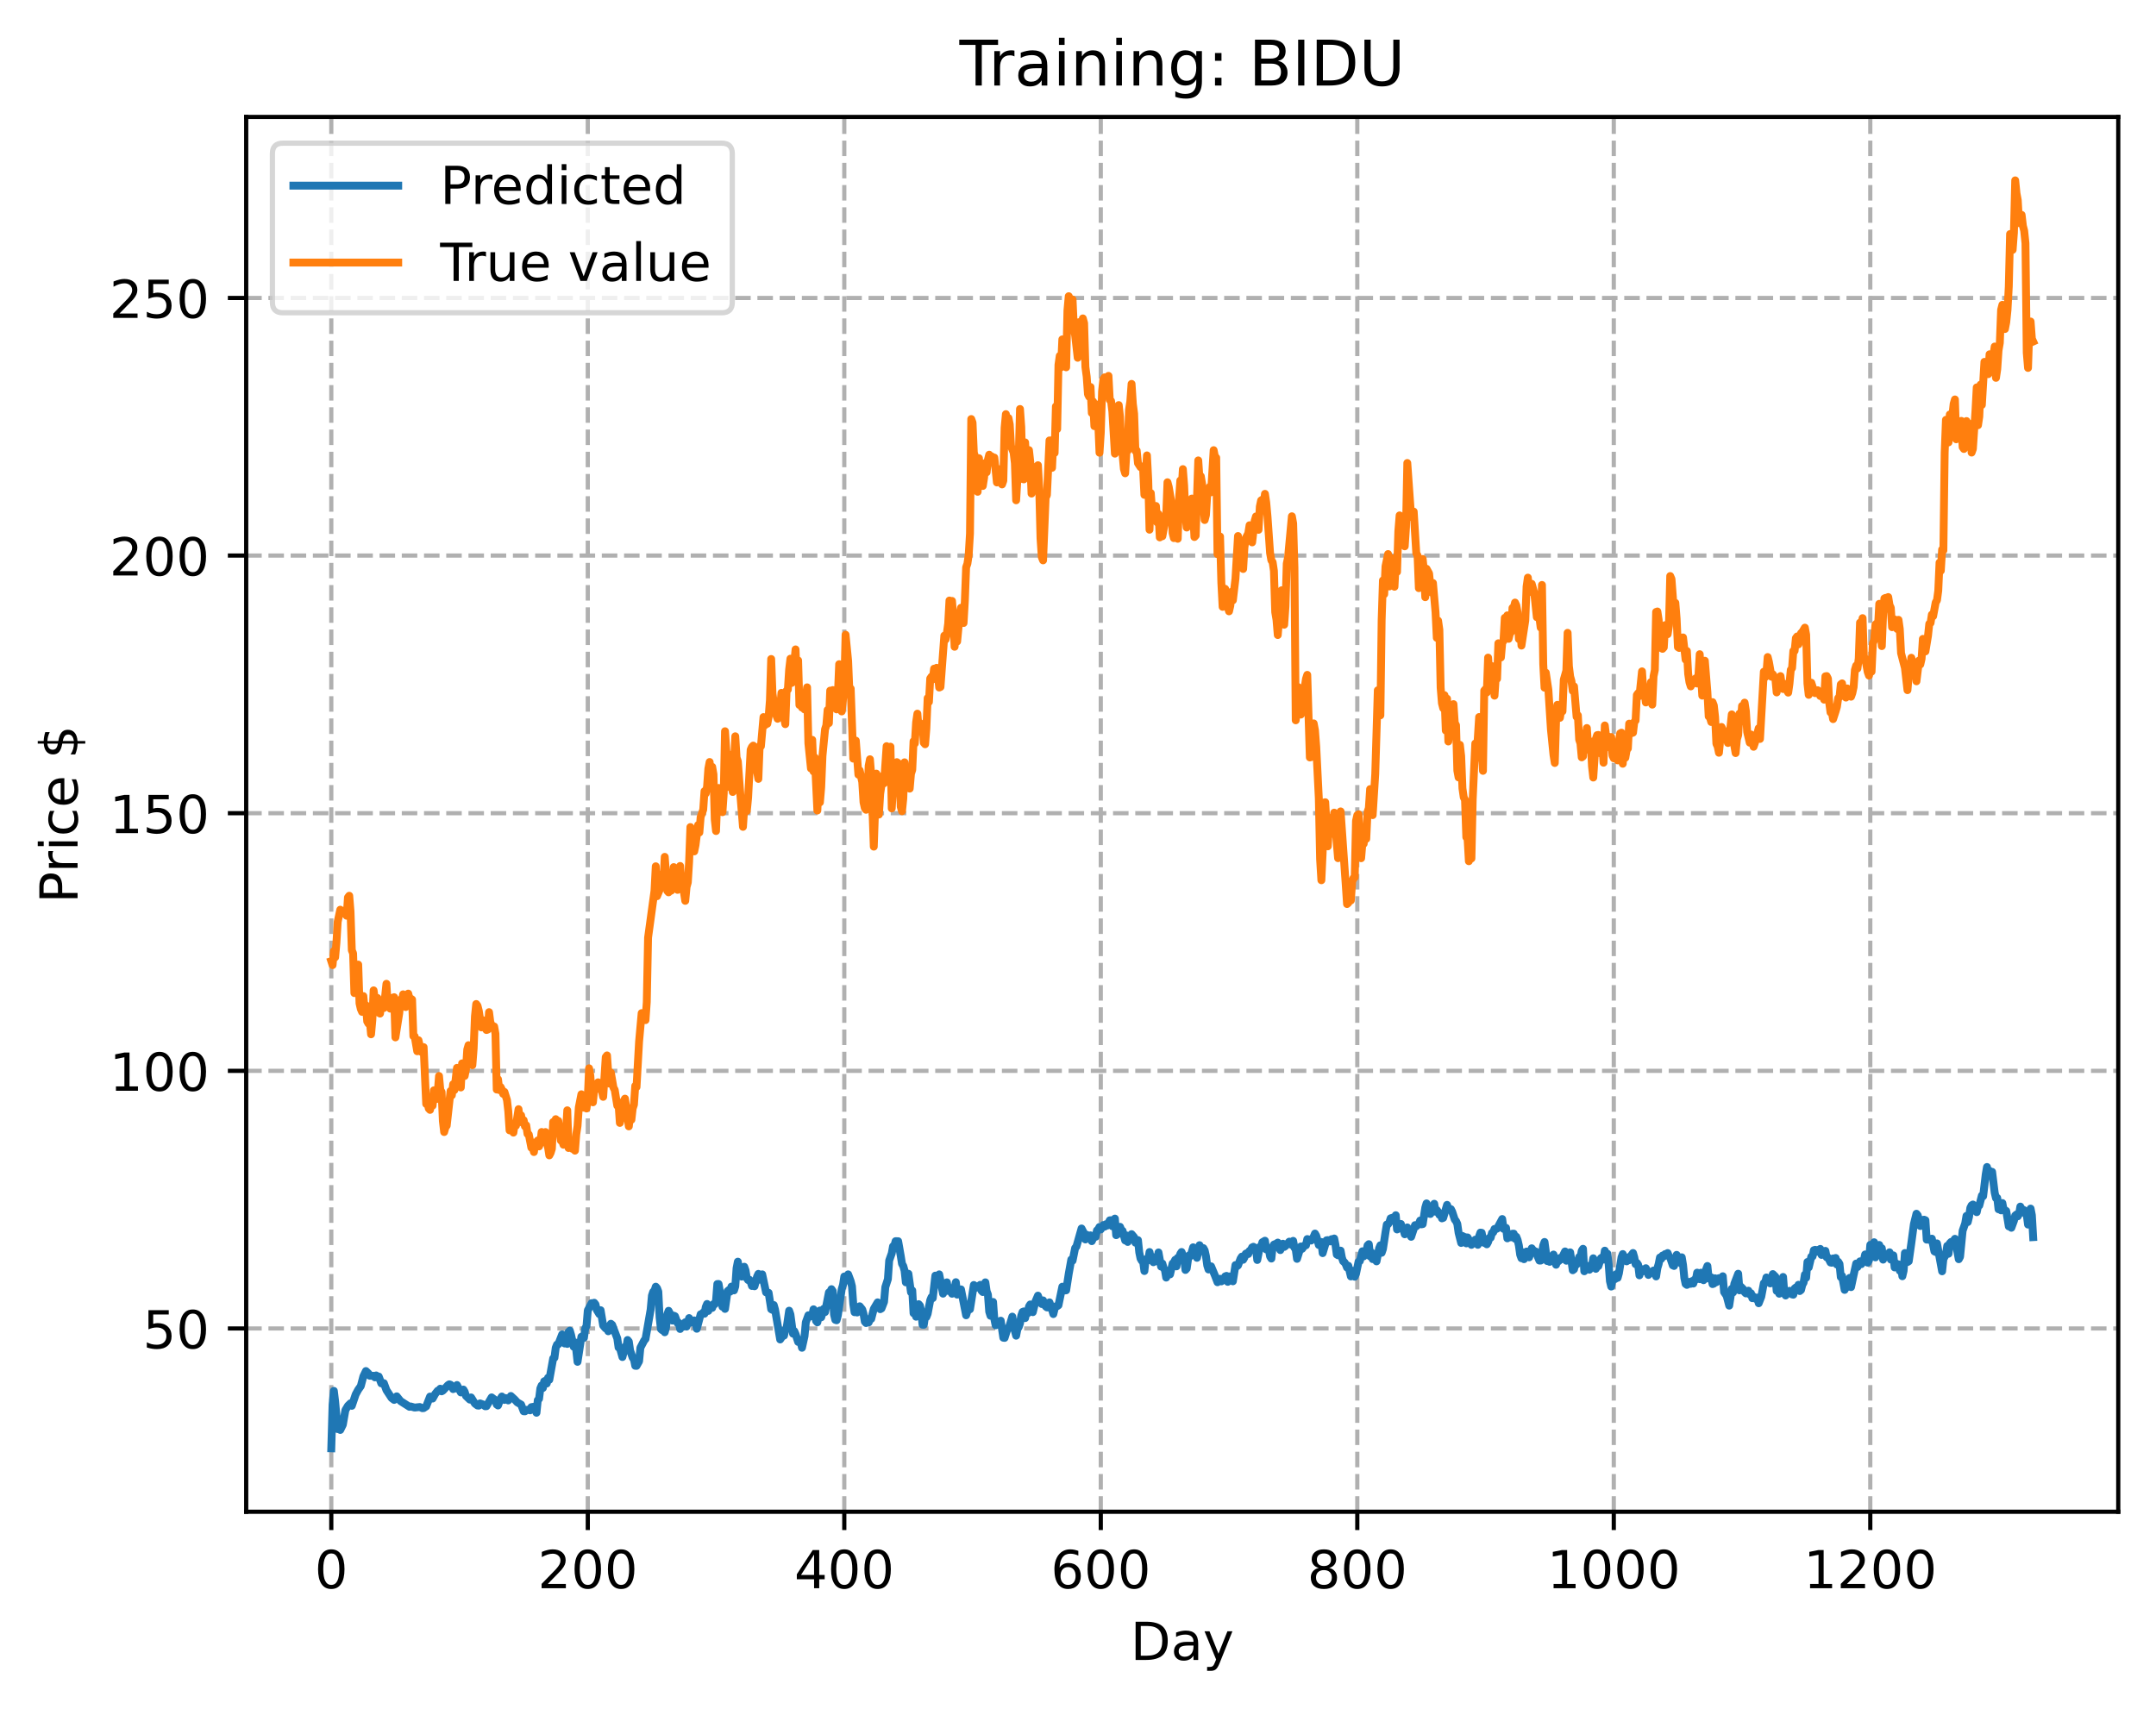 <?xml version="1.0" encoding="utf-8" standalone="no"?>
<!DOCTYPE svg PUBLIC "-//W3C//DTD SVG 1.1//EN"
  "http://www.w3.org/Graphics/SVG/1.1/DTD/svg11.dtd">
<!-- Created with matplotlib (https://matplotlib.org/) -->
<svg height="325.986pt" version="1.1" viewBox="0 0 411.286 325.986" width="411.286pt" xmlns="http://www.w3.org/2000/svg" xmlns:xlink="http://www.w3.org/1999/xlink">
 <defs>
  <style type="text/css">
*{stroke-linecap:butt;stroke-linejoin:round;}
  </style>
 </defs>
 <g id="figure_1">
  <g id="patch_1">
   <path d="M 0 325.986 
L 411.286 325.986 
L 411.286 0 
L 0 0 
z
" style="fill:#ffffff;"/>
  </g>
  <g id="axes_1">
   <g id="patch_2">
    <path d="M 46.966 288.43 
L 404.086 288.43 
L 404.086 22.318 
L 46.966 22.318 
z
" style="fill:#ffffff;"/>
   </g>
   <g id="matplotlib.axis_1">
    <g id="xtick_1">
     <g id="line2d_1">
      <path clip-path="url(#p71113ce2d7)" d="M 63.198 288.43 
L 63.198 22.318 
" style="fill:none;stroke:#b0b0b0;stroke-dasharray:2.96,1.28;stroke-dashoffset:0;stroke-width:0.8;"/>
     </g>
     <g id="line2d_2">
      <defs>
       <path d="M 0 0 
L 0 3.5 
" id="m6f3a8dfd37" style="stroke:#000000;stroke-width:0.8;"/>
      </defs>
      <g>
       <use style="stroke:#000000;stroke-width:0.8;" x="63.198" xlink:href="#m6f3a8dfd37" y="288.43"/>
      </g>
     </g>
     <g id="text_1">
      <!-- 0 -->
      <defs>
       <path d="M 31.781 66.406 
Q 24.172 66.406 20.328 58.906 
Q 16.5 51.422 16.5 36.375 
Q 16.5 21.391 20.328 13.891 
Q 24.172 6.391 31.781 6.391 
Q 39.453 6.391 43.281 13.891 
Q 47.125 21.391 47.125 36.375 
Q 47.125 51.422 43.281 58.906 
Q 39.453 66.406 31.781 66.406 
z
M 31.781 74.219 
Q 44.047 74.219 50.516 64.516 
Q 56.984 54.828 56.984 36.375 
Q 56.984 17.969 50.516 8.266 
Q 44.047 -1.422 31.781 -1.422 
Q 19.531 -1.422 13.062 8.266 
Q 6.594 17.969 6.594 36.375 
Q 6.594 54.828 13.062 64.516 
Q 19.531 74.219 31.781 74.219 
z
" id="DejaVuSans-48"/>
      </defs>
      <g transform="translate(60.017 303.029)scale(0.1 -0.1)">
       <use xlink:href="#DejaVuSans-48"/>
      </g>
     </g>
    </g>
    <g id="xtick_2">
     <g id="line2d_3">
      <path clip-path="url(#p71113ce2d7)" d="M 112.129 288.43 
L 112.129 22.318 
" style="fill:none;stroke:#b0b0b0;stroke-dasharray:2.96,1.28;stroke-dashoffset:0;stroke-width:0.8;"/>
     </g>
     <g id="line2d_4">
      <g>
       <use style="stroke:#000000;stroke-width:0.8;" x="112.129" xlink:href="#m6f3a8dfd37" y="288.43"/>
      </g>
     </g>
     <g id="text_2">
      <!-- 200 -->
      <defs>
       <path d="M 19.188 8.297 
L 53.609 8.297 
L 53.609 0 
L 7.328 0 
L 7.328 8.297 
Q 12.938 14.109 22.625 23.891 
Q 32.328 33.688 34.812 36.531 
Q 39.547 41.844 41.422 45.531 
Q 43.312 49.219 43.312 52.781 
Q 43.312 58.594 39.234 62.25 
Q 35.156 65.922 28.609 65.922 
Q 23.969 65.922 18.812 64.312 
Q 13.672 62.703 7.812 59.422 
L 7.812 69.391 
Q 13.766 71.781 18.938 73 
Q 24.125 74.219 28.422 74.219 
Q 39.75 74.219 46.484 68.547 
Q 53.219 62.891 53.219 53.422 
Q 53.219 48.922 51.531 44.891 
Q 49.859 40.875 45.406 35.406 
Q 44.188 33.984 37.641 27.219 
Q 31.109 20.453 19.188 8.297 
z
" id="DejaVuSans-50"/>
      </defs>
      <g transform="translate(102.585 303.029)scale(0.1 -0.1)">
       <use xlink:href="#DejaVuSans-50"/>
       <use x="63.623" xlink:href="#DejaVuSans-48"/>
       <use x="127.246" xlink:href="#DejaVuSans-48"/>
      </g>
     </g>
    </g>
    <g id="xtick_3">
     <g id="line2d_5">
      <path clip-path="url(#p71113ce2d7)" d="M 161.06 288.43 
L 161.06 22.318 
" style="fill:none;stroke:#b0b0b0;stroke-dasharray:2.96,1.28;stroke-dashoffset:0;stroke-width:0.8;"/>
     </g>
     <g id="line2d_6">
      <g>
       <use style="stroke:#000000;stroke-width:0.8;" x="161.06" xlink:href="#m6f3a8dfd37" y="288.43"/>
      </g>
     </g>
     <g id="text_3">
      <!-- 400 -->
      <defs>
       <path d="M 37.797 64.312 
L 12.891 25.391 
L 37.797 25.391 
z
M 35.203 72.906 
L 47.609 72.906 
L 47.609 25.391 
L 58.016 25.391 
L 58.016 17.188 
L 47.609 17.188 
L 47.609 0 
L 37.797 0 
L 37.797 17.188 
L 4.891 17.188 
L 4.891 26.703 
z
" id="DejaVuSans-52"/>
      </defs>
      <g transform="translate(151.516 303.029)scale(0.1 -0.1)">
       <use xlink:href="#DejaVuSans-52"/>
       <use x="63.623" xlink:href="#DejaVuSans-48"/>
       <use x="127.246" xlink:href="#DejaVuSans-48"/>
      </g>
     </g>
    </g>
    <g id="xtick_4">
     <g id="line2d_7">
      <path clip-path="url(#p71113ce2d7)" d="M 209.99 288.43 
L 209.99 22.318 
" style="fill:none;stroke:#b0b0b0;stroke-dasharray:2.96,1.28;stroke-dashoffset:0;stroke-width:0.8;"/>
     </g>
     <g id="line2d_8">
      <g>
       <use style="stroke:#000000;stroke-width:0.8;" x="209.99" xlink:href="#m6f3a8dfd37" y="288.43"/>
      </g>
     </g>
     <g id="text_4">
      <!-- 600 -->
      <defs>
       <path d="M 33.016 40.375 
Q 26.375 40.375 22.484 35.828 
Q 18.609 31.297 18.609 23.391 
Q 18.609 15.531 22.484 10.953 
Q 26.375 6.391 33.016 6.391 
Q 39.656 6.391 43.531 10.953 
Q 47.406 15.531 47.406 23.391 
Q 47.406 31.297 43.531 35.828 
Q 39.656 40.375 33.016 40.375 
z
M 52.594 71.297 
L 52.594 62.312 
Q 48.875 64.062 45.094 64.984 
Q 41.312 65.922 37.594 65.922 
Q 27.828 65.922 22.672 59.328 
Q 17.531 52.734 16.797 39.406 
Q 19.672 43.656 24.016 45.922 
Q 28.375 48.188 33.594 48.188 
Q 44.578 48.188 50.953 41.516 
Q 57.328 34.859 57.328 23.391 
Q 57.328 12.156 50.688 5.359 
Q 44.047 -1.422 33.016 -1.422 
Q 20.359 -1.422 13.672 8.266 
Q 6.984 17.969 6.984 36.375 
Q 6.984 53.656 15.188 63.938 
Q 23.391 74.219 37.203 74.219 
Q 40.922 74.219 44.703 73.484 
Q 48.484 72.75 52.594 71.297 
z
" id="DejaVuSans-54"/>
      </defs>
      <g transform="translate(200.446 303.029)scale(0.1 -0.1)">
       <use xlink:href="#DejaVuSans-54"/>
       <use x="63.623" xlink:href="#DejaVuSans-48"/>
       <use x="127.246" xlink:href="#DejaVuSans-48"/>
      </g>
     </g>
    </g>
    <g id="xtick_5">
     <g id="line2d_9">
      <path clip-path="url(#p71113ce2d7)" d="M 258.921 288.43 
L 258.921 22.318 
" style="fill:none;stroke:#b0b0b0;stroke-dasharray:2.96,1.28;stroke-dashoffset:0;stroke-width:0.8;"/>
     </g>
     <g id="line2d_10">
      <g>
       <use style="stroke:#000000;stroke-width:0.8;" x="258.921" xlink:href="#m6f3a8dfd37" y="288.43"/>
      </g>
     </g>
     <g id="text_5">
      <!-- 800 -->
      <defs>
       <path d="M 31.781 34.625 
Q 24.75 34.625 20.719 30.859 
Q 16.703 27.094 16.703 20.516 
Q 16.703 13.922 20.719 10.156 
Q 24.75 6.391 31.781 6.391 
Q 38.812 6.391 42.859 10.172 
Q 46.922 13.969 46.922 20.516 
Q 46.922 27.094 42.891 30.859 
Q 38.875 34.625 31.781 34.625 
z
M 21.922 38.812 
Q 15.578 40.375 12.031 44.719 
Q 8.5 49.078 8.5 55.328 
Q 8.5 64.062 14.719 69.141 
Q 20.953 74.219 31.781 74.219 
Q 42.672 74.219 48.875 69.141 
Q 55.078 64.062 55.078 55.328 
Q 55.078 49.078 51.531 44.719 
Q 48 40.375 41.703 38.812 
Q 48.828 37.156 52.797 32.312 
Q 56.781 27.484 56.781 20.516 
Q 56.781 9.906 50.312 4.234 
Q 43.844 -1.422 31.781 -1.422 
Q 19.734 -1.422 13.25 4.234 
Q 6.781 9.906 6.781 20.516 
Q 6.781 27.484 10.781 32.312 
Q 14.797 37.156 21.922 38.812 
z
M 18.312 54.391 
Q 18.312 48.734 21.844 45.562 
Q 25.391 42.391 31.781 42.391 
Q 38.141 42.391 41.719 45.562 
Q 45.312 48.734 45.312 54.391 
Q 45.312 60.062 41.719 63.234 
Q 38.141 66.406 31.781 66.406 
Q 25.391 66.406 21.844 63.234 
Q 18.312 60.062 18.312 54.391 
z
" id="DejaVuSans-56"/>
      </defs>
      <g transform="translate(249.377 303.029)scale(0.1 -0.1)">
       <use xlink:href="#DejaVuSans-56"/>
       <use x="63.623" xlink:href="#DejaVuSans-48"/>
       <use x="127.246" xlink:href="#DejaVuSans-48"/>
      </g>
     </g>
    </g>
    <g id="xtick_6">
     <g id="line2d_11">
      <path clip-path="url(#p71113ce2d7)" d="M 307.851 288.43 
L 307.851 22.318 
" style="fill:none;stroke:#b0b0b0;stroke-dasharray:2.96,1.28;stroke-dashoffset:0;stroke-width:0.8;"/>
     </g>
     <g id="line2d_12">
      <g>
       <use style="stroke:#000000;stroke-width:0.8;" x="307.851" xlink:href="#m6f3a8dfd37" y="288.43"/>
      </g>
     </g>
     <g id="text_6">
      <!-- 1000 -->
      <defs>
       <path d="M 12.406 8.297 
L 28.516 8.297 
L 28.516 63.922 
L 10.984 60.406 
L 10.984 69.391 
L 28.422 72.906 
L 38.281 72.906 
L 38.281 8.297 
L 54.391 8.297 
L 54.391 0 
L 12.406 0 
z
" id="DejaVuSans-49"/>
      </defs>
      <g transform="translate(295.126 303.029)scale(0.1 -0.1)">
       <use xlink:href="#DejaVuSans-49"/>
       <use x="63.623" xlink:href="#DejaVuSans-48"/>
       <use x="127.246" xlink:href="#DejaVuSans-48"/>
       <use x="190.869" xlink:href="#DejaVuSans-48"/>
      </g>
     </g>
    </g>
    <g id="xtick_7">
     <g id="line2d_13">
      <path clip-path="url(#p71113ce2d7)" d="M 356.782 288.43 
L 356.782 22.318 
" style="fill:none;stroke:#b0b0b0;stroke-dasharray:2.96,1.28;stroke-dashoffset:0;stroke-width:0.8;"/>
     </g>
     <g id="line2d_14">
      <g>
       <use style="stroke:#000000;stroke-width:0.8;" x="356.782" xlink:href="#m6f3a8dfd37" y="288.43"/>
      </g>
     </g>
     <g id="text_7">
      <!-- 1200 -->
      <g transform="translate(344.057 303.029)scale(0.1 -0.1)">
       <use xlink:href="#DejaVuSans-49"/>
       <use x="63.623" xlink:href="#DejaVuSans-50"/>
       <use x="127.246" xlink:href="#DejaVuSans-48"/>
       <use x="190.869" xlink:href="#DejaVuSans-48"/>
      </g>
     </g>
    </g>
    <g id="text_8">
     <!-- Day -->
     <defs>
      <path d="M 19.672 64.797 
L 19.672 8.109 
L 31.594 8.109 
Q 46.688 8.109 53.688 14.938 
Q 60.688 21.781 60.688 36.531 
Q 60.688 51.172 53.688 57.984 
Q 46.688 64.797 31.594 64.797 
z
M 9.812 72.906 
L 30.078 72.906 
Q 51.266 72.906 61.172 64.094 
Q 71.094 55.281 71.094 36.531 
Q 71.094 17.672 61.125 8.828 
Q 51.172 0 30.078 0 
L 9.812 0 
z
" id="DejaVuSans-68"/>
      <path d="M 34.281 27.484 
Q 23.391 27.484 19.188 25 
Q 14.984 22.516 14.984 16.5 
Q 14.984 11.719 18.141 8.906 
Q 21.297 6.109 26.703 6.109 
Q 34.188 6.109 38.703 11.406 
Q 43.219 16.703 43.219 25.484 
L 43.219 27.484 
z
M 52.203 31.203 
L 52.203 0 
L 43.219 0 
L 43.219 8.297 
Q 40.141 3.328 35.547 0.953 
Q 30.953 -1.422 24.312 -1.422 
Q 15.922 -1.422 10.953 3.297 
Q 6 8.016 6 15.922 
Q 6 25.141 12.172 29.828 
Q 18.359 34.516 30.609 34.516 
L 43.219 34.516 
L 43.219 35.406 
Q 43.219 41.609 39.141 45 
Q 35.062 48.391 27.688 48.391 
Q 23 48.391 18.547 47.266 
Q 14.109 46.141 10.016 43.891 
L 10.016 52.203 
Q 14.938 54.109 19.578 55.047 
Q 24.219 56 28.609 56 
Q 40.484 56 46.344 49.844 
Q 52.203 43.703 52.203 31.203 
z
" id="DejaVuSans-97"/>
      <path d="M 32.172 -5.078 
Q 28.375 -14.844 24.75 -17.812 
Q 21.141 -20.797 15.094 -20.797 
L 7.906 -20.797 
L 7.906 -13.281 
L 13.188 -13.281 
Q 16.891 -13.281 18.938 -11.516 
Q 21 -9.766 23.484 -3.219 
L 25.094 0.875 
L 2.984 54.688 
L 12.5 54.688 
L 29.594 11.922 
L 46.688 54.688 
L 56.203 54.688 
z
" id="DejaVuSans-121"/>
     </defs>
     <g transform="translate(215.652 316.707)scale(0.1 -0.1)">
      <use xlink:href="#DejaVuSans-68"/>
      <use x="77.002" xlink:href="#DejaVuSans-97"/>
      <use x="138.281" xlink:href="#DejaVuSans-121"/>
     </g>
    </g>
   </g>
   <g id="matplotlib.axis_2">
    <g id="ytick_1">
     <g id="line2d_15">
      <path clip-path="url(#p71113ce2d7)" d="M 46.966 253.462 
L 404.086 253.462 
" style="fill:none;stroke:#b0b0b0;stroke-dasharray:2.96,1.28;stroke-dashoffset:0;stroke-width:0.8;"/>
     </g>
     <g id="line2d_16">
      <defs>
       <path d="M 0 0 
L -3.5 0 
" id="m898b9cc38b" style="stroke:#000000;stroke-width:0.8;"/>
      </defs>
      <g>
       <use style="stroke:#000000;stroke-width:0.8;" x="46.966" xlink:href="#m898b9cc38b" y="253.462"/>
      </g>
     </g>
     <g id="text_9">
      <!-- 50 -->
      <defs>
       <path d="M 10.797 72.906 
L 49.516 72.906 
L 49.516 64.594 
L 19.828 64.594 
L 19.828 46.734 
Q 21.969 47.469 24.109 47.828 
Q 26.266 48.188 28.422 48.188 
Q 40.625 48.188 47.75 41.5 
Q 54.891 34.812 54.891 23.391 
Q 54.891 11.625 47.562 5.094 
Q 40.234 -1.422 26.906 -1.422 
Q 22.312 -1.422 17.547 -0.641 
Q 12.797 0.141 7.719 1.703 
L 7.719 11.625 
Q 12.109 9.234 16.797 8.062 
Q 21.484 6.891 26.703 6.891 
Q 35.156 6.891 40.078 11.328 
Q 45.016 15.766 45.016 23.391 
Q 45.016 31 40.078 35.438 
Q 35.156 39.891 26.703 39.891 
Q 22.75 39.891 18.812 39.016 
Q 14.891 38.141 10.797 36.281 
z
" id="DejaVuSans-53"/>
      </defs>
      <g transform="translate(27.241 257.261)scale(0.1 -0.1)">
       <use xlink:href="#DejaVuSans-53"/>
       <use x="63.623" xlink:href="#DejaVuSans-48"/>
      </g>
     </g>
    </g>
    <g id="ytick_2">
     <g id="line2d_17">
      <path clip-path="url(#p71113ce2d7)" d="M 46.966 204.309 
L 404.086 204.309 
" style="fill:none;stroke:#b0b0b0;stroke-dasharray:2.96,1.28;stroke-dashoffset:0;stroke-width:0.8;"/>
     </g>
     <g id="line2d_18">
      <g>
       <use style="stroke:#000000;stroke-width:0.8;" x="46.966" xlink:href="#m898b9cc38b" y="204.309"/>
      </g>
     </g>
     <g id="text_10">
      <!-- 100 -->
      <g transform="translate(20.878 208.108)scale(0.1 -0.1)">
       <use xlink:href="#DejaVuSans-49"/>
       <use x="63.623" xlink:href="#DejaVuSans-48"/>
       <use x="127.246" xlink:href="#DejaVuSans-48"/>
      </g>
     </g>
    </g>
    <g id="ytick_3">
     <g id="line2d_19">
      <path clip-path="url(#p71113ce2d7)" d="M 46.966 155.155 
L 404.086 155.155 
" style="fill:none;stroke:#b0b0b0;stroke-dasharray:2.96,1.28;stroke-dashoffset:0;stroke-width:0.8;"/>
     </g>
     <g id="line2d_20">
      <g>
       <use style="stroke:#000000;stroke-width:0.8;" x="46.966" xlink:href="#m898b9cc38b" y="155.155"/>
      </g>
     </g>
     <g id="text_11">
      <!-- 150 -->
      <g transform="translate(20.878 158.954)scale(0.1 -0.1)">
       <use xlink:href="#DejaVuSans-49"/>
       <use x="63.623" xlink:href="#DejaVuSans-53"/>
       <use x="127.246" xlink:href="#DejaVuSans-48"/>
      </g>
     </g>
    </g>
    <g id="ytick_4">
     <g id="line2d_21">
      <path clip-path="url(#p71113ce2d7)" d="M 46.966 106.001 
L 404.086 106.001 
" style="fill:none;stroke:#b0b0b0;stroke-dasharray:2.96,1.28;stroke-dashoffset:0;stroke-width:0.8;"/>
     </g>
     <g id="line2d_22">
      <g>
       <use style="stroke:#000000;stroke-width:0.8;" x="46.966" xlink:href="#m898b9cc38b" y="106.001"/>
      </g>
     </g>
     <g id="text_12">
      <!-- 200 -->
      <g transform="translate(20.878 109.801)scale(0.1 -0.1)">
       <use xlink:href="#DejaVuSans-50"/>
       <use x="63.623" xlink:href="#DejaVuSans-48"/>
       <use x="127.246" xlink:href="#DejaVuSans-48"/>
      </g>
     </g>
    </g>
    <g id="ytick_5">
     <g id="line2d_23">
      <path clip-path="url(#p71113ce2d7)" d="M 46.966 56.848 
L 404.086 56.848 
" style="fill:none;stroke:#b0b0b0;stroke-dasharray:2.96,1.28;stroke-dashoffset:0;stroke-width:0.8;"/>
     </g>
     <g id="line2d_24">
      <g>
       <use style="stroke:#000000;stroke-width:0.8;" x="46.966" xlink:href="#m898b9cc38b" y="56.848"/>
      </g>
     </g>
     <g id="text_13">
      <!-- 250 -->
      <g transform="translate(20.878 60.647)scale(0.1 -0.1)">
       <use xlink:href="#DejaVuSans-50"/>
       <use x="63.623" xlink:href="#DejaVuSans-53"/>
       <use x="127.246" xlink:href="#DejaVuSans-48"/>
      </g>
     </g>
    </g>
    <g id="text_14">
     <!-- Price $ -->
     <defs>
      <path d="M 19.672 64.797 
L 19.672 37.406 
L 32.078 37.406 
Q 38.969 37.406 42.719 40.969 
Q 46.484 44.531 46.484 51.125 
Q 46.484 57.672 42.719 61.234 
Q 38.969 64.797 32.078 64.797 
z
M 9.812 72.906 
L 32.078 72.906 
Q 44.344 72.906 50.609 67.359 
Q 56.891 61.812 56.891 51.125 
Q 56.891 40.328 50.609 34.812 
Q 44.344 29.297 32.078 29.297 
L 19.672 29.297 
L 19.672 0 
L 9.812 0 
z
" id="DejaVuSans-80"/>
      <path d="M 41.109 46.297 
Q 39.594 47.172 37.812 47.578 
Q 36.031 48 33.891 48 
Q 26.266 48 22.188 43.047 
Q 18.109 38.094 18.109 28.812 
L 18.109 0 
L 9.078 0 
L 9.078 54.688 
L 18.109 54.688 
L 18.109 46.188 
Q 20.953 51.172 25.484 53.578 
Q 30.031 56 36.531 56 
Q 37.453 56 38.578 55.875 
Q 39.703 55.766 41.062 55.516 
z
" id="DejaVuSans-114"/>
      <path d="M 9.422 54.688 
L 18.406 54.688 
L 18.406 0 
L 9.422 0 
z
M 9.422 75.984 
L 18.406 75.984 
L 18.406 64.594 
L 9.422 64.594 
z
" id="DejaVuSans-105"/>
      <path d="M 48.781 52.594 
L 48.781 44.188 
Q 44.969 46.297 41.141 47.344 
Q 37.312 48.391 33.406 48.391 
Q 24.656 48.391 19.812 42.844 
Q 14.984 37.312 14.984 27.297 
Q 14.984 17.281 19.812 11.734 
Q 24.656 6.203 33.406 6.203 
Q 37.312 6.203 41.141 7.25 
Q 44.969 8.297 48.781 10.406 
L 48.781 2.094 
Q 45.016 0.344 40.984 -0.531 
Q 36.969 -1.422 32.422 -1.422 
Q 20.062 -1.422 12.781 6.344 
Q 5.516 14.109 5.516 27.297 
Q 5.516 40.672 12.859 48.328 
Q 20.219 56 33.016 56 
Q 37.156 56 41.109 55.141 
Q 45.062 54.297 48.781 52.594 
z
" id="DejaVuSans-99"/>
      <path d="M 56.203 29.594 
L 56.203 25.203 
L 14.891 25.203 
Q 15.484 15.922 20.484 11.062 
Q 25.484 6.203 34.422 6.203 
Q 39.594 6.203 44.453 7.469 
Q 49.312 8.734 54.109 11.281 
L 54.109 2.781 
Q 49.266 0.734 44.188 -0.344 
Q 39.109 -1.422 33.891 -1.422 
Q 20.797 -1.422 13.156 6.188 
Q 5.516 13.812 5.516 26.812 
Q 5.516 40.234 12.766 48.109 
Q 20.016 56 32.328 56 
Q 43.359 56 49.781 48.891 
Q 56.203 41.797 56.203 29.594 
z
M 47.219 32.234 
Q 47.125 39.594 43.094 43.984 
Q 39.062 48.391 32.422 48.391 
Q 24.906 48.391 20.391 44.141 
Q 15.875 39.891 15.188 32.172 
z
" id="DejaVuSans-101"/>
      <path id="DejaVuSans-32"/>
      <path d="M 33.797 -14.703 
L 28.906 -14.703 
L 28.859 0 
Q 23.734 0.094 18.609 1.188 
Q 13.484 2.297 8.297 4.5 
L 8.297 13.281 
Q 13.281 10.156 18.375 8.562 
Q 23.484 6.984 28.906 6.938 
L 28.906 29.203 
Q 18.109 30.953 13.203 35.156 
Q 8.297 39.359 8.297 46.688 
Q 8.297 54.641 13.625 59.219 
Q 18.953 63.812 28.906 64.5 
L 28.906 75.984 
L 33.797 75.984 
L 33.797 64.656 
Q 38.328 64.453 42.578 63.688 
Q 46.828 62.938 50.875 61.625 
L 50.875 53.078 
Q 46.828 55.125 42.547 56.25 
Q 38.281 57.375 33.797 57.562 
L 33.797 36.719 
Q 44.875 35.016 50.094 30.609 
Q 55.328 26.219 55.328 18.609 
Q 55.328 10.359 49.781 5.594 
Q 44.234 0.828 33.797 0.094 
z
M 28.906 37.594 
L 28.906 57.625 
Q 23.25 56.984 20.266 54.391 
Q 17.281 51.812 17.281 47.516 
Q 17.281 43.312 20.031 40.969 
Q 22.797 38.625 28.906 37.594 
z
M 33.797 28.219 
L 33.797 7.078 
Q 39.984 7.906 43.141 10.594 
Q 46.297 13.281 46.297 17.672 
Q 46.297 21.969 43.281 24.5 
Q 40.281 27.047 33.797 28.219 
z
" id="DejaVuSans-36"/>
     </defs>
     <g transform="translate(14.798 172.342)rotate(-90)scale(0.1 -0.1)">
      <use xlink:href="#DejaVuSans-80"/>
      <use x="58.553" xlink:href="#DejaVuSans-114"/>
      <use x="99.666" xlink:href="#DejaVuSans-105"/>
      <use x="127.449" xlink:href="#DejaVuSans-99"/>
      <use x="182.43" xlink:href="#DejaVuSans-101"/>
      <use x="243.953" xlink:href="#DejaVuSans-32"/>
      <use x="275.74" xlink:href="#DejaVuSans-36"/>
     </g>
    </g>
   </g>
   <g id="line2d_25">
    <path clip-path="url(#p71113ce2d7)" d="M 63.198 276.334 
L 63.443 267.984 
L 63.688 265.372 
L 63.932 267.392 
L 64.422 272.663 
L 64.666 271.861 
L 64.911 272.827 
L 65.4 271.834 
L 65.89 269.04 
L 66.379 268.219 
L 66.868 267.741 
L 67.113 268.225 
L 67.847 266.057 
L 68.336 265.152 
L 68.825 264.463 
L 69.315 262.602 
L 69.804 261.588 
L 70.293 262.049 
L 70.538 262.482 
L 71.027 262.488 
L 71.272 262.488 
L 71.517 262.794 
L 71.761 262.427 
L 72.006 262.689 
L 72.251 262.635 
L 72.74 263.941 
L 73.229 263.897 
L 73.718 265.226 
L 74.697 266.722 
L 75.186 267.094 
L 75.676 266.41 
L 76.41 267.32 
L 78.122 268.415 
L 78.367 268.35 
L 79.101 268.556 
L 80.079 268.448 
L 80.569 268.675 
L 80.813 268.657 
L 81.303 268.332 
L 82.037 266.455 
L 82.526 266.838 
L 83.015 265.952 
L 83.505 265.341 
L 83.749 265.247 
L 83.994 264.955 
L 84.239 265.459 
L 84.483 265.328 
L 85.462 264.273 
L 85.706 264.118 
L 85.951 264.198 
L 86.196 264.457 
L 86.44 265.032 
L 86.685 264.832 
L 86.93 264.911 
L 87.174 264.253 
L 87.908 265.667 
L 88.398 265.124 
L 88.642 265.535 
L 88.887 266.33 
L 89.621 267.035 
L 89.866 266.62 
L 90.599 267.794 
L 91.089 268.163 
L 91.333 268.187 
L 91.578 267.761 
L 92.067 267.932 
L 92.557 268.306 
L 92.801 268.294 
L 93.78 266.612 
L 94.514 267.16 
L 94.759 267.977 
L 95.003 268.158 
L 95.493 266.849 
L 95.737 266.447 
L 96.227 267.095 
L 96.471 266.747 
L 96.96 267.194 
L 97.45 266.344 
L 98.184 267.022 
L 98.673 267.56 
L 99.407 267.984 
L 99.896 269.264 
L 100.141 269.275 
L 100.386 269.034 
L 100.63 268.971 
L 101.12 269.083 
L 101.364 268.475 
L 101.854 268.392 
L 102.343 269.546 
L 102.587 267.152 
L 102.832 266.892 
L 103.077 264.904 
L 103.321 264.334 
L 103.566 264.823 
L 103.811 263.546 
L 104.055 263.436 
L 104.3 263.97 
L 104.545 262.869 
L 104.789 263.254 
L 105.523 259.185 
L 105.768 259.056 
L 106.013 257.145 
L 106.257 256.532 
L 106.502 256.483 
L 107.236 254.592 
L 107.725 256.334 
L 107.97 256.271 
L 108.215 256.409 
L 108.459 254.128 
L 108.704 253.881 
L 108.948 254.722 
L 109.438 256.952 
L 109.682 256.114 
L 109.927 257.593 
L 110.172 259.83 
L 110.906 255.042 
L 111.15 255.284 
L 111.395 255.258 
L 111.64 253.441 
L 111.884 252.999 
L 112.129 250.012 
L 112.863 248.635 
L 113.108 248.825 
L 113.352 248.555 
L 113.597 248.865 
L 113.842 249.919 
L 114.331 250.728 
L 114.575 249.98 
L 115.065 252.911 
L 115.554 253.466 
L 115.799 253.288 
L 116.043 254.001 
L 116.288 252.962 
L 116.533 252.565 
L 116.777 252.77 
L 117.756 255.36 
L 118.001 257.099 
L 118.245 257.143 
L 118.735 258.916 
L 119.224 256.959 
L 119.469 257.136 
L 119.713 255.663 
L 119.958 255.96 
L 120.203 257.667 
L 120.692 259.051 
L 120.936 259.355 
L 121.181 260.584 
L 121.426 260.6 
L 121.915 259.729 
L 122.16 257.145 
L 122.894 255.751 
L 123.138 255.476 
L 124.117 249.864 
L 124.362 247.191 
L 124.606 246.466 
L 124.851 246.247 
L 125.096 245.492 
L 125.34 245.775 
L 125.585 246.439 
L 125.83 251.363 
L 126.074 253.568 
L 126.319 253.788 
L 126.563 253.374 
L 126.808 254.189 
L 127.053 253.28 
L 127.297 250.771 
L 127.542 250.091 
L 128.031 251.022 
L 128.276 251.964 
L 128.521 251.015 
L 128.765 251.122 
L 129.255 252.447 
L 129.499 252.399 
L 129.744 253.565 
L 130.233 252.673 
L 130.478 253.1 
L 130.723 252.281 
L 130.967 253.109 
L 131.457 251.481 
L 131.701 252.382 
L 131.946 251.961 
L 132.191 252.144 
L 132.435 251.925 
L 132.68 252.293 
L 132.924 253.522 
L 133.414 251.663 
L 133.658 250.751 
L 133.903 250.716 
L 134.148 250.42 
L 134.392 250.655 
L 134.637 249.363 
L 134.882 248.787 
L 135.126 250.114 
L 135.371 249.45 
L 135.86 249.541 
L 136.105 248.822 
L 136.35 248.846 
L 136.594 248.127 
L 136.839 244.983 
L 137.084 244.979 
L 137.818 249.32 
L 138.062 249.173 
L 138.307 249.733 
L 138.796 246.348 
L 139.041 246.134 
L 139.285 246.441 
L 139.53 245.474 
L 139.775 246.122 
L 140.019 246.202 
L 140.264 245.439 
L 140.509 241.975 
L 140.753 240.719 
L 140.998 242.132 
L 141.243 242.599 
L 141.487 243.568 
L 141.732 243.137 
L 141.977 241.688 
L 142.221 242.378 
L 142.466 243.881 
L 142.711 244.229 
L 142.955 244.159 
L 143.2 244.589 
L 143.445 245.359 
L 143.689 244.975 
L 143.934 245.414 
L 144.423 243.57 
L 144.668 243.048 
L 144.912 244.156 
L 145.157 243.976 
L 145.402 243.138 
L 146.136 246.576 
L 146.625 246.652 
L 147.114 249.784 
L 147.359 249.922 
L 147.604 248.989 
L 147.848 249.85 
L 148.827 255.563 
L 149.316 254.848 
L 149.561 254.835 
L 149.806 253.693 
L 150.05 253.408 
L 150.539 250.071 
L 150.784 250.79 
L 151.273 254.456 
L 151.518 253.967 
L 151.763 254.535 
L 152.252 256.03 
L 152.497 255.686 
L 152.741 256.042 
L 152.986 257.15 
L 153.475 254.94 
L 153.72 252.288 
L 154.209 250.942 
L 154.454 251.228 
L 154.943 250.982 
L 155.188 249.808 
L 155.433 250.562 
L 155.677 252.03 
L 155.922 252.296 
L 156.411 250.037 
L 156.656 251.339 
L 157.145 249.705 
L 157.39 250.343 
L 158.124 246.593 
L 158.368 246.487 
L 158.613 245.966 
L 158.858 246.336 
L 159.102 250.793 
L 159.347 251.819 
L 159.592 251.903 
L 159.836 250.943 
L 160.57 245.955 
L 160.815 245.137 
L 161.06 243.546 
L 161.304 244.361 
L 161.549 244.275 
L 161.794 243.139 
L 162.283 244.455 
L 162.527 245.429 
L 162.772 248.789 
L 163.017 250.363 
L 163.261 250.184 
L 163.506 250.418 
L 163.995 249.23 
L 164.485 249.829 
L 164.729 250.682 
L 164.974 252.162 
L 165.219 252.431 
L 165.463 251.68 
L 165.708 252.319 
L 165.953 251.745 
L 166.197 251.638 
L 166.687 249.732 
L 167.421 248.485 
L 167.665 249.005 
L 167.91 249.786 
L 168.154 249.649 
L 168.644 248.394 
L 168.888 245.561 
L 169.378 244.054 
L 169.622 240.503 
L 170.112 239.132 
L 170.356 237.786 
L 170.601 237.697 
L 170.846 236.81 
L 171.335 236.814 
L 171.824 239.599 
L 172.069 241.122 
L 172.314 241.558 
L 172.558 242.439 
L 172.803 244.666 
L 173.048 243.538 
L 173.292 243.024 
L 173.782 246.556 
L 174.026 246.213 
L 174.271 250.559 
L 174.515 250.066 
L 174.76 251.224 
L 175.249 248.828 
L 175.494 249.107 
L 175.739 250.252 
L 175.983 252.746 
L 176.228 252.763 
L 176.473 251.079 
L 176.717 251.292 
L 176.962 250.668 
L 177.451 248.083 
L 177.696 247.485 
L 177.941 247.674 
L 178.43 243.379 
L 178.919 243.561 
L 179.164 243.141 
L 179.898 246.824 
L 180.142 245.312 
L 180.387 244.792 
L 180.632 244.662 
L 180.876 246.301 
L 181.121 245.691 
L 181.61 246.839 
L 181.855 245.884 
L 182.1 245.694 
L 182.344 244.629 
L 182.589 247.005 
L 182.834 246.802 
L 183.078 246.982 
L 183.323 246.007 
L 184.302 250.952 
L 184.791 249.364 
L 185.036 249.805 
L 185.77 245.168 
L 186.259 245.683 
L 186.503 245.385 
L 186.748 245.663 
L 186.993 245.139 
L 187.237 246.272 
L 187.482 246.515 
L 187.971 244.661 
L 188.216 246.355 
L 188.461 246.999 
L 188.705 250.262 
L 188.95 251.041 
L 189.195 249.982 
L 189.439 248.402 
L 189.684 251.673 
L 189.929 252.86 
L 190.173 252.744 
L 190.418 252.168 
L 190.663 252.571 
L 190.907 251.979 
L 191.397 255.229 
L 191.641 255.265 
L 192.13 253.719 
L 192.375 253.452 
L 192.62 252.823 
L 193.109 251.205 
L 193.598 253.894 
L 193.843 254.843 
L 194.088 253.595 
L 194.332 253.217 
L 194.577 252.486 
L 194.822 251.006 
L 195.066 250.309 
L 195.311 250.208 
L 195.556 251.492 
L 195.8 250.28 
L 196.045 250.585 
L 196.29 249.272 
L 196.534 248.881 
L 196.779 249.315 
L 197.024 250.354 
L 197.513 248.344 
L 198.002 247.198 
L 198.247 247.877 
L 198.491 248.204 
L 198.736 248.8 
L 198.981 248.106 
L 199.47 249.241 
L 199.715 249.445 
L 199.959 249.461 
L 200.204 248.481 
L 200.693 249.885 
L 200.938 250.716 
L 201.183 249.717 
L 201.427 249.227 
L 201.672 249.21 
L 201.917 249.039 
L 202.651 245.494 
L 202.895 246.03 
L 203.14 246.217 
L 203.385 246.186 
L 203.874 243.033 
L 204.363 240.314 
L 204.608 240.534 
L 205.097 238.114 
L 205.342 237.84 
L 206.32 234.385 
L 206.81 235.337 
L 207.054 236.481 
L 207.299 235.587 
L 207.788 235.878 
L 208.033 235.697 
L 208.278 236.806 
L 208.767 235.758 
L 209.012 235.976 
L 209.256 234.761 
L 209.501 234.54 
L 209.746 234.093 
L 209.99 234.57 
L 210.479 233.735 
L 210.724 234.043 
L 210.969 233.575 
L 211.213 233.831 
L 211.703 232.829 
L 211.947 232.806 
L 212.192 233.961 
L 212.681 232.499 
L 212.926 235.664 
L 213.171 235.5 
L 213.66 234.067 
L 213.905 234.676 
L 214.149 234.835 
L 214.639 236.671 
L 214.883 235.71 
L 215.128 236.957 
L 215.862 235.467 
L 216.351 236.045 
L 216.596 237.098 
L 217.085 236.609 
L 217.33 238.961 
L 217.574 240.131 
L 217.819 240.553 
L 218.064 240.67 
L 218.308 242.505 
L 218.553 240.272 
L 219.042 240.456 
L 219.287 238.877 
L 219.532 240.167 
L 219.776 239.771 
L 220.021 240.827 
L 220.51 240.064 
L 220.755 240.666 
L 221 238.957 
L 221.489 241.657 
L 221.734 241.067 
L 221.978 241.94 
L 222.223 242.296 
L 222.467 243.756 
L 222.712 243.017 
L 222.957 242.857 
L 223.201 243.147 
L 223.691 241.066 
L 223.935 240.874 
L 224.18 240.369 
L 224.425 241.615 
L 224.669 239.977 
L 224.914 240.113 
L 225.159 239.23 
L 225.403 238.87 
L 225.893 240.062 
L 226.137 242.301 
L 226.382 242.029 
L 226.627 240.335 
L 226.871 239.5 
L 227.116 239.634 
L 227.605 237.977 
L 227.85 238.729 
L 228.094 238.706 
L 228.339 239.986 
L 228.828 237.574 
L 229.073 238.031 
L 229.318 238.16 
L 229.562 238.135 
L 229.807 238.565 
L 230.052 239.68 
L 230.296 241.433 
L 230.541 242.209 
L 231.03 241.607 
L 231.764 243.362 
L 232.254 244.643 
L 232.743 243.988 
L 232.988 244.479 
L 233.232 244.173 
L 233.477 244.111 
L 233.722 243.527 
L 233.966 243.428 
L 234.211 244.568 
L 234.455 243.539 
L 234.7 243.552 
L 234.945 243.854 
L 235.189 244.465 
L 235.679 241.363 
L 235.923 241.629 
L 236.168 241.438 
L 236.657 240.132 
L 236.902 239.753 
L 237.147 240.359 
L 237.391 239.929 
L 237.636 239.205 
L 237.881 239.076 
L 238.125 239.26 
L 238.37 238.644 
L 238.615 238.516 
L 238.859 237.99 
L 239.104 237.876 
L 239.349 238.185 
L 239.593 238.086 
L 239.838 240.401 
L 240.327 237.897 
L 240.572 237.806 
L 240.816 237.008 
L 241.306 236.723 
L 241.55 238.384 
L 241.795 238.227 
L 242.04 238.356 
L 242.284 239.728 
L 242.529 240.129 
L 242.774 237.895 
L 243.018 237.462 
L 243.508 237.257 
L 243.752 237.079 
L 243.997 238.072 
L 244.242 238.516 
L 244.486 237.595 
L 244.731 237.292 
L 244.976 237.913 
L 245.22 237.74 
L 245.954 236.896 
L 246.199 237.039 
L 246.443 237.54 
L 246.688 236.75 
L 246.933 238.053 
L 247.177 238.379 
L 247.422 240.184 
L 248.156 237.82 
L 248.401 238.273 
L 248.89 237.587 
L 249.135 237.596 
L 249.379 236.406 
L 249.869 236.554 
L 250.113 236.692 
L 250.603 235.945 
L 250.847 235.355 
L 251.092 235.787 
L 251.581 237.541 
L 251.826 237.429 
L 252.07 236.965 
L 252.315 239.091 
L 253.049 236.643 
L 253.294 236.607 
L 253.538 236.821 
L 253.783 236.854 
L 254.028 236.422 
L 254.272 236.552 
L 254.517 236.301 
L 254.762 237.525 
L 255.006 239.354 
L 255.251 239.505 
L 255.496 238.769 
L 255.74 238.616 
L 255.985 239.963 
L 256.23 240.651 
L 256.474 240.832 
L 256.719 241.222 
L 256.964 241.843 
L 257.208 241.494 
L 257.697 243.535 
L 257.942 242.44 
L 258.431 243.592 
L 258.676 243.021 
L 259.165 240.709 
L 259.41 240.6 
L 259.899 238.737 
L 260.144 239.705 
L 260.389 238.957 
L 260.633 238.905 
L 260.878 237.62 
L 261.123 237.378 
L 261.367 239.711 
L 261.612 238.95 
L 261.857 240.236 
L 262.101 239.822 
L 262.591 240.663 
L 263.08 238.177 
L 263.325 237.595 
L 263.569 239.025 
L 263.814 238.307 
L 264.303 235.11 
L 264.548 233.634 
L 264.792 233.579 
L 265.037 233.212 
L 265.282 232.443 
L 265.771 232.293 
L 266.016 232.584 
L 266.26 231.855 
L 266.505 234.574 
L 266.75 234.312 
L 266.994 234.389 
L 267.239 233.522 
L 267.484 234.377 
L 267.728 234.599 
L 267.973 235.494 
L 268.462 234.186 
L 268.952 235.52 
L 269.196 235.977 
L 269.93 233.751 
L 270.175 233.971 
L 270.664 233.49 
L 270.909 232.873 
L 271.153 233.597 
L 271.398 233.554 
L 271.887 230.413 
L 272.132 229.602 
L 272.377 230.356 
L 272.621 231.547 
L 272.866 231.62 
L 273.6 229.671 
L 273.845 231.188 
L 274.089 230.869 
L 274.334 231.203 
L 274.579 231.787 
L 274.823 231.605 
L 275.068 232.457 
L 275.313 232.364 
L 276.046 229.882 
L 276.291 230.588 
L 276.78 230.696 
L 277.025 231.191 
L 277.514 232.683 
L 277.759 232.977 
L 278.004 233.52 
L 278.248 235.219 
L 278.738 237.151 
L 278.982 235.807 
L 279.227 236.235 
L 279.472 236.023 
L 279.716 237.227 
L 279.961 236.095 
L 280.45 236.96 
L 280.695 237.513 
L 280.94 236.994 
L 281.184 237.07 
L 281.429 236.52 
L 281.918 237.508 
L 282.163 235.873 
L 282.407 235.173 
L 282.652 235.209 
L 282.897 236.522 
L 283.141 237.144 
L 283.386 236.798 
L 283.631 237.41 
L 283.875 236.97 
L 284.12 236.169 
L 284.365 236.15 
L 284.609 235.239 
L 284.854 235.124 
L 285.099 234.471 
L 285.343 234.518 
L 285.588 234.414 
L 286.567 232.582 
L 286.811 234.456 
L 287.056 234.259 
L 287.301 234.266 
L 287.545 236.269 
L 287.79 235.693 
L 288.034 236.067 
L 288.279 236.072 
L 288.524 235.385 
L 288.768 235.374 
L 289.013 236.341 
L 289.258 235.963 
L 289.502 236.577 
L 289.747 237.633 
L 289.992 239.394 
L 290.236 240.065 
L 290.481 238.932 
L 290.726 240.249 
L 291.215 238.788 
L 291.704 239.898 
L 292.194 238.167 
L 292.683 238.819 
L 292.928 238.76 
L 293.661 240.512 
L 293.906 240.512 
L 294.395 237.612 
L 294.64 236.958 
L 295.129 240.594 
L 295.374 240.149 
L 295.619 240.751 
L 295.863 239.745 
L 296.108 239.809 
L 296.353 239.36 
L 296.842 241.306 
L 297.087 240.234 
L 297.331 240.625 
L 297.576 240.013 
L 297.821 240.282 
L 298.555 238.769 
L 298.799 240.541 
L 299.044 240.243 
L 299.289 239.02 
L 299.533 238.943 
L 300.022 242.354 
L 300.267 242.172 
L 300.512 241.06 
L 300.756 241.272 
L 301.001 240.759 
L 301.246 239.831 
L 301.49 239.936 
L 301.735 238.633 
L 301.98 238.261 
L 302.224 242.55 
L 302.469 242.109 
L 302.714 242.059 
L 302.958 241.532 
L 303.203 242.259 
L 303.692 241.434 
L 303.937 240.075 
L 304.426 242.084 
L 304.671 241.618 
L 304.916 241.571 
L 305.405 240.048 
L 305.649 239.885 
L 305.894 240.325 
L 306.139 238.618 
L 306.383 239.814 
L 306.628 239.19 
L 306.873 241.218 
L 307.117 244.441 
L 307.362 245.469 
L 307.607 244.15 
L 307.851 243.689 
L 308.096 244.041 
L 308.341 243.09 
L 308.585 243.809 
L 308.83 242.921 
L 309.319 239.896 
L 309.564 239.265 
L 309.809 240.195 
L 310.053 240.022 
L 310.298 240.659 
L 310.543 239.895 
L 310.787 240.442 
L 311.032 239.719 
L 311.521 239.061 
L 311.766 239.904 
L 312.01 241.199 
L 312.255 240.952 
L 312.5 241.314 
L 312.744 243.327 
L 312.989 242.078 
L 313.234 242.65 
L 313.723 242.188 
L 313.968 241.965 
L 314.212 242.404 
L 314.457 243.249 
L 314.702 242.884 
L 314.946 242.896 
L 315.436 242.407 
L 315.68 242.715 
L 315.925 243.536 
L 316.17 241.967 
L 316.414 241.144 
L 316.659 239.915 
L 316.904 240.193 
L 317.148 239.556 
L 317.393 239.712 
L 317.637 239.274 
L 317.882 239.518 
L 318.127 239.072 
L 318.371 239.685 
L 318.616 239.984 
L 319.105 241.423 
L 319.35 241.535 
L 319.839 239.419 
L 320.329 240.224 
L 320.573 240.985 
L 320.818 239.883 
L 321.063 241.355 
L 321.307 243.81 
L 321.552 244.97 
L 321.797 245.151 
L 322.041 245.013 
L 322.286 244.574 
L 322.531 244.945 
L 322.775 244.435 
L 323.02 244.898 
L 323.265 244.131 
L 323.509 244.141 
L 323.754 242.815 
L 323.998 243.268 
L 324.243 244.06 
L 324.488 242.822 
L 324.732 243.339 
L 324.977 244.255 
L 325.222 243.429 
L 325.466 242.175 
L 325.711 241.542 
L 325.956 243.93 
L 326.2 243.955 
L 326.445 243.713 
L 326.69 245 
L 326.934 244.91 
L 327.179 243.887 
L 327.424 244.632 
L 327.668 244.38 
L 327.913 243.862 
L 328.158 244.208 
L 328.402 244.222 
L 328.647 243.5 
L 328.892 246.52 
L 329.381 247.241 
L 329.87 249.109 
L 330.359 245.892 
L 330.604 246.592 
L 330.849 244.936 
L 331.583 243.017 
L 331.827 246.191 
L 332.072 245.473 
L 332.561 245.967 
L 332.806 246.535 
L 333.051 246.774 
L 333.295 246.344 
L 333.54 246.26 
L 333.785 246.972 
L 334.029 246.748 
L 334.274 247.688 
L 334.519 247.374 
L 335.008 247.866 
L 335.252 247.577 
L 335.497 248.654 
L 335.986 247.404 
L 336.476 244.814 
L 336.72 244.731 
L 336.965 243.732 
L 337.21 244.311 
L 337.454 244.344 
L 337.699 244.868 
L 338.188 243.086 
L 338.678 243.575 
L 338.922 246.302 
L 339.167 245.674 
L 339.412 246.836 
L 340.146 243.634 
L 340.39 246.796 
L 340.635 247.173 
L 340.88 246.755 
L 341.124 246.688 
L 341.369 246.281 
L 341.858 246.966 
L 342.103 247.021 
L 342.347 245.836 
L 342.592 245.64 
L 342.837 246.068 
L 343.081 245.127 
L 343.326 246.324 
L 343.571 246.122 
L 343.815 245.135 
L 344.06 244.717 
L 344.305 243.192 
L 344.549 243.795 
L 344.794 240.778 
L 345.039 241.825 
L 345.528 239.774 
L 345.773 239.717 
L 346.017 238.533 
L 346.262 238.46 
L 346.507 238.848 
L 346.751 238.481 
L 346.996 238.888 
L 347.24 238.282 
L 347.485 239.432 
L 347.73 239.094 
L 347.974 239.15 
L 348.219 238.657 
L 348.464 239.888 
L 348.708 239.908 
L 349.198 240.882 
L 349.442 240.925 
L 349.687 240.105 
L 349.932 240.273 
L 350.176 240.014 
L 350.421 241.278 
L 350.666 240.743 
L 350.91 241.15 
L 351.155 243.661 
L 351.4 243.438 
L 351.889 246.104 
L 352.134 245.398 
L 352.378 245.583 
L 352.623 244.34 
L 352.868 243.8 
L 353.112 245.578 
L 353.601 243.279 
L 354.091 241.08 
L 354.335 241.748 
L 354.825 240.654 
L 355.069 241.2 
L 355.559 240.42 
L 355.803 239.339 
L 356.048 239.446 
L 356.293 240.907 
L 356.537 240.455 
L 356.782 237.506 
L 357.027 238.314 
L 357.271 238.07 
L 357.516 237.013 
L 357.761 239.899 
L 358.005 238.389 
L 358.25 238.697 
L 358.495 237.528 
L 358.739 238.456 
L 358.984 238.153 
L 359.228 240.328 
L 359.473 239.425 
L 360.207 239.287 
L 360.452 238.928 
L 360.696 240.316 
L 360.941 240.054 
L 361.186 239.516 
L 361.43 241.823 
L 361.675 241.024 
L 361.92 241.693 
L 362.164 241.229 
L 362.409 242.454 
L 362.654 241.653 
L 362.898 243.499 
L 363.143 242.454 
L 363.388 239.07 
L 363.632 239.458 
L 363.877 240.795 
L 364.122 240.642 
L 364.611 237.182 
L 365.1 233.548 
L 365.589 231.573 
L 365.834 231.871 
L 366.323 233.913 
L 366.568 233.727 
L 366.813 232.754 
L 367.057 232.712 
L 367.302 232.814 
L 367.547 236.519 
L 367.791 236.332 
L 368.036 236.564 
L 368.525 236.329 
L 369.015 238.755 
L 369.259 238.883 
L 369.504 237.232 
L 370.483 242.556 
L 370.727 240.218 
L 371.216 239.342 
L 371.461 237.699 
L 371.706 239.208 
L 371.95 237.215 
L 372.195 236.955 
L 372.44 237.06 
L 372.929 236.358 
L 373.663 240.25 
L 373.908 239.792 
L 374.397 234.818 
L 374.886 233.426 
L 375.131 231.983 
L 375.376 233.165 
L 375.62 232.156 
L 375.865 230.449 
L 376.11 229.972 
L 376.354 229.814 
L 377.088 231.279 
L 377.333 230.128 
L 377.577 230.009 
L 378.067 228.106 
L 378.311 228.234 
L 378.801 224.09 
L 379.045 222.656 
L 379.29 224.191 
L 379.535 223.377 
L 379.779 223.785 
L 380.024 223.578 
L 380.513 227.554 
L 380.758 228.6 
L 381.003 228.554 
L 381.247 230.723 
L 381.492 229.644 
L 381.737 230.933 
L 381.981 229.534 
L 382.226 230.897 
L 382.471 230.874 
L 382.715 231.043 
L 383.204 233.991 
L 383.449 233.903 
L 383.694 234.252 
L 384.183 232.921 
L 384.428 231.916 
L 384.672 231.713 
L 384.917 232.067 
L 385.162 231.62 
L 385.406 230.208 
L 385.651 230.871 
L 385.896 230.768 
L 386.14 230.916 
L 386.385 231.59 
L 386.63 231.814 
L 386.874 233.645 
L 387.119 231.391 
L 387.364 230.594 
L 387.608 231.856 
L 387.853 236.038 
L 387.853 236.038 
" style="fill:none;stroke:#1f77b4;stroke-linecap:square;stroke-width:1.5;"/>
   </g>
   <g id="line2d_26">
    <path clip-path="url(#p71113ce2d7)" d="M 63.198 183.379 
L 63.443 184.136 
L 63.688 181.462 
L 63.932 182.651 
L 64.177 179.889 
L 64.422 175.858 
L 64.911 173.568 
L 65.156 173.892 
L 65.4 173.774 
L 66.134 174.718 
L 66.379 171.218 
L 66.623 170.904 
L 66.868 173.922 
L 67.113 181.305 
L 67.357 181.895 
L 67.602 189.474 
L 67.847 188.855 
L 68.091 187.695 
L 68.336 184.038 
L 68.581 191.43 
L 68.825 192.502 
L 69.07 193.062 
L 69.315 190.044 
L 69.559 192.571 
L 69.804 191.784 
L 70.049 194.881 
L 70.293 195.304 
L 70.538 194.665 
L 70.783 197.339 
L 71.027 194.645 
L 71.272 188.953 
L 71.761 192.522 
L 72.006 190.408 
L 72.251 193.229 
L 72.495 193.387 
L 72.74 191.352 
L 72.984 192 
L 73.229 192.325 
L 73.718 187.704 
L 73.963 191.755 
L 74.452 192.443 
L 74.942 190.349 
L 75.186 190.26 
L 75.431 197.928 
L 76.165 193.278 
L 76.41 190.722 
L 76.654 191.126 
L 76.899 189.71 
L 77.144 191.352 
L 77.388 192.138 
L 77.878 189.572 
L 78.122 190.555 
L 78.367 190.536 
L 78.611 190.703 
L 78.856 197.692 
L 79.101 197.722 
L 79.59 200.573 
L 79.835 198.469 
L 80.324 200.671 
L 80.569 200.642 
L 80.813 199.786 
L 81.303 210.63 
L 81.547 210.374 
L 81.792 211.505 
L 82.037 211.76 
L 82.281 210.158 
L 82.526 210.954 
L 82.771 208.025 
L 83.26 209.696 
L 83.505 208.428 
L 83.749 205.292 
L 83.994 207.936 
L 84.239 208.339 
L 84.483 213.903 
L 84.728 215.987 
L 84.972 215.103 
L 85.217 214.768 
L 85.951 208.152 
L 86.196 208.978 
L 86.44 206.865 
L 86.685 207.985 
L 87.174 203.738 
L 87.419 204.466 
L 87.664 205.587 
L 87.908 207.484 
L 88.153 202.883 
L 88.398 204.869 
L 88.642 205.292 
L 88.887 204.023 
L 89.132 200.258 
L 89.376 199.413 
L 89.621 199.737 
L 89.866 202.057 
L 90.11 203.237 
L 90.355 200.042 
L 90.599 193.927 
L 90.844 191.558 
L 91.089 191.883 
L 91.333 192.846 
L 91.823 196.021 
L 92.067 194.635 
L 92.557 196.149 
L 92.801 196.523 
L 93.046 196.434 
L 93.291 193.111 
L 93.535 195.019 
L 94.025 196.149 
L 94.269 195.844 
L 94.514 197.23 
L 94.759 207.877 
L 95.003 205.911 
L 95.248 207.975 
L 95.493 207.395 
L 95.737 207.877 
L 95.982 208.703 
L 96.227 208.329 
L 96.716 209.892 
L 96.96 211.996 
L 97.205 215.663 
L 97.694 214.945 
L 97.939 216.096 
L 98.184 214.405 
L 98.428 214.778 
L 98.918 211.623 
L 99.162 213.884 
L 99.407 212.792 
L 99.652 214.208 
L 99.896 213.726 
L 100.141 214.906 
L 100.386 214.7 
L 100.63 216.351 
L 100.875 216.449 
L 101.364 218.976 
L 101.609 218.887 
L 101.854 219.802 
L 102.098 217.973 
L 102.343 218.15 
L 102.587 217.59 
L 102.832 218.73 
L 103.077 218.003 
L 103.321 215.978 
L 103.811 217.039 
L 104.055 215.987 
L 104.3 218.111 
L 104.545 218.897 
L 104.789 220.441 
L 105.034 219.969 
L 105.279 219.182 
L 105.523 214.07 
L 105.768 215.358 
L 106.013 213.53 
L 106.257 215.545 
L 106.502 213.854 
L 106.991 217.61 
L 107.236 217.649 
L 107.481 218.406 
L 107.725 216.253 
L 107.97 216.017 
L 108.215 211.839 
L 108.459 219.035 
L 108.948 218.219 
L 109.193 219.192 
L 109.438 219.055 
L 109.682 219.536 
L 109.927 216.449 
L 110.172 214.827 
L 110.416 211.279 
L 110.906 208.782 
L 111.15 211.052 
L 111.395 211.347 
L 111.64 210.649 
L 111.884 211.495 
L 112.129 209.499 
L 112.374 203.827 
L 112.618 205.262 
L 112.863 209.086 
L 113.108 210.315 
L 113.352 207.798 
L 113.597 206.982 
L 113.842 207.7 
L 114.086 206.501 
L 114.331 207.612 
L 114.82 208.182 
L 115.065 209.273 
L 115.554 201.684 
L 115.799 201.369 
L 116.043 204.869 
L 116.288 206.756 
L 116.533 204.643 
L 117.022 207.494 
L 117.267 207.946 
L 117.756 210.964 
L 118.001 210.787 
L 118.245 214.247 
L 118.49 213.068 
L 118.735 210.482 
L 119.224 209.617 
L 119.958 214.906 
L 120.203 212.645 
L 120.447 213.648 
L 120.692 211.495 
L 120.936 210.767 
L 121.181 207.179 
L 121.426 207.405 
L 121.915 198.715 
L 122.404 193.298 
L 122.649 193.416 
L 122.894 194.468 
L 123.138 194.635 
L 123.383 191.165 
L 123.628 178.896 
L 124.851 169.97 
L 125.096 165.281 
L 125.34 170.992 
L 126.074 169.174 
L 126.319 166.765 
L 126.563 168.2 
L 126.808 163.482 
L 127.297 169.98 
L 127.542 170.255 
L 127.787 169.891 
L 128.031 169.94 
L 128.276 168.928 
L 128.521 165.438 
L 128.765 166.323 
L 129.01 165.949 
L 129.255 169.783 
L 129.499 165.988 
L 129.744 165.222 
L 129.989 169.38 
L 130.233 168.751 
L 130.723 171.877 
L 130.967 169.242 
L 131.212 168.348 
L 131.457 164.396 
L 131.701 157.799 
L 132.191 162.39 
L 132.435 162.44 
L 132.68 161.24 
L 133.169 157.416 
L 133.414 158.841 
L 133.658 155.882 
L 134.148 154.486 
L 134.392 150.947 
L 134.637 151.38 
L 134.882 150.063 
L 135.126 146.661 
L 135.371 145.383 
L 135.616 148.195 
L 135.86 146.307 
L 136.105 147.743 
L 136.35 156.384 
L 136.594 158.556 
L 136.839 152.048 
L 137.084 150.338 
L 137.573 153.68 
L 137.818 154.958 
L 138.062 151.39 
L 138.307 139.514 
L 138.796 146.73 
L 139.041 150.171 
L 139.285 144.007 
L 139.53 145.953 
L 139.775 151.105 
L 140.264 140.478 
L 140.509 144.538 
L 140.753 145.265 
L 141.243 151.754 
L 141.732 157.76 
L 141.977 154.083 
L 142.221 153.582 
L 142.466 154.732 
L 142.711 152.225 
L 143.2 143.034 
L 143.445 142.503 
L 143.689 142.257 
L 143.934 146.543 
L 144.423 147.202 
L 144.668 148.608 
L 144.912 142.346 
L 145.157 142.385 
L 145.646 136.811 
L 145.891 138.394 
L 146.136 137.204 
L 146.38 138.089 
L 146.625 136.762 
L 146.87 133.626 
L 147.114 125.732 
L 147.359 132.308 
L 147.604 134.019 
L 147.848 134.275 
L 148.093 136.467 
L 148.338 137.135 
L 148.582 134.029 
L 148.827 135.11 
L 149.072 132.19 
L 149.316 133.232 
L 149.561 136.889 
L 149.806 138.167 
L 150.05 131.787 
L 150.295 131.571 
L 150.539 127.747 
L 150.784 125.673 
L 151.029 130.303 
L 151.273 128.976 
L 151.763 123.903 
L 152.007 130.067 
L 152.252 125.997 
L 152.497 134.51 
L 152.741 132.672 
L 152.986 135.002 
L 153.231 132.544 
L 153.475 135.356 
L 153.965 131.139 
L 154.209 141.805 
L 154.699 146.622 
L 154.943 141.156 
L 155.188 147.192 
L 155.433 144.528 
L 155.922 154.644 
L 156.166 149.433 
L 156.411 153.091 
L 156.656 150.19 
L 156.9 144.204 
L 157.39 139.141 
L 157.634 138.394 
L 157.879 135.454 
L 158.124 137.971 
L 158.368 131.768 
L 158.613 131.964 
L 158.858 131.66 
L 159.102 132.879 
L 159.347 133.006 
L 159.592 135.346 
L 159.836 132.643 
L 160.081 126.725 
L 160.326 134.579 
L 160.57 135.739 
L 161.06 131.001 
L 161.304 121.101 
L 161.794 126.095 
L 162.038 132.053 
L 162.283 131.384 
L 162.772 144.744 
L 163.017 143.692 
L 163.261 141.303 
L 163.751 147.802 
L 163.995 146.986 
L 164.485 149.207 
L 164.729 153.071 
L 164.974 154.172 
L 165.219 154.506 
L 165.463 152.923 
L 165.708 146.13 
L 165.953 144.862 
L 166.197 147.831 
L 166.687 161.535 
L 167.176 147.605 
L 167.421 154.201 
L 167.665 155.411 
L 167.91 151.468 
L 168.399 148.047 
L 168.644 149.453 
L 169.133 142.365 
L 169.378 145.973 
L 169.622 145.58 
L 169.867 142.464 
L 170.112 154.241 
L 170.356 150.092 
L 170.601 151.37 
L 170.846 146.612 
L 171.09 145.413 
L 171.335 145.59 
L 171.58 147.458 
L 171.824 153.906 
L 172.069 154.781 
L 172.314 152.353 
L 172.558 145.442 
L 172.803 149.148 
L 173.048 149.237 
L 173.537 150.466 
L 173.782 147.634 
L 174.026 146.878 
L 174.271 141.421 
L 174.515 141.854 
L 174.76 137.823 
L 175.005 136.162 
L 175.249 139.259 
L 175.494 137.951 
L 175.739 139.613 
L 175.983 138.197 
L 176.228 141.716 
L 176.473 142.001 
L 176.717 139.013 
L 176.962 133.193 
L 177.207 133.93 
L 177.451 129.457 
L 177.696 129.094 
L 177.941 129.615 
L 178.185 127.58 
L 178.43 128.73 
L 178.675 127.413 
L 178.919 128.927 
L 179.164 131.178 
L 179.409 131.07 
L 180.142 121.278 
L 180.387 122.016 
L 180.632 120.787 
L 180.876 118.968 
L 181.121 114.574 
L 181.366 115.871 
L 181.61 114.652 
L 181.855 117.798 
L 182.1 123.402 
L 182.344 120.806 
L 182.589 122.399 
L 183.078 117.287 
L 183.323 115.96 
L 183.568 116.402 
L 183.812 118.87 
L 184.057 114.682 
L 184.302 108.243 
L 184.546 107.545 
L 184.791 105.883 
L 185.036 101.804 
L 185.28 79.95 
L 185.525 80.638 
L 185.77 86.34 
L 186.014 87.195 
L 186.503 93.831 
L 186.748 87.421 
L 186.993 90.695 
L 187.237 91.118 
L 187.482 92.72 
L 187.727 91.167 
L 187.971 88.326 
L 188.216 90.115 
L 188.461 87.726 
L 188.705 86.753 
L 188.95 87.47 
L 189.195 87.087 
L 189.439 88.1 
L 189.684 87.303 
L 190.173 92.052 
L 190.418 89.486 
L 190.907 90.803 
L 191.152 92.425 
L 191.397 91.727 
L 191.641 81.621 
L 191.886 79.016 
L 192.13 82.211 
L 192.375 79.753 
L 192.62 80.972 
L 192.864 85.131 
L 193.354 86.32 
L 193.598 88.345 
L 193.843 95.453 
L 194.332 87.244 
L 194.577 78.033 
L 194.822 81.493 
L 195.066 91.393 
L 195.311 91.462 
L 195.556 84.403 
L 195.8 88.748 
L 196.29 85.878 
L 196.534 88.08 
L 196.779 94.175 
L 197.268 89.83 
L 197.513 89.093 
L 197.758 90.636 
L 198.002 88.758 
L 198.247 93.221 
L 198.491 102.708 
L 198.736 106.316 
L 198.981 106.916 
L 199.47 94.971 
L 199.715 94.47 
L 200.204 84.03 
L 200.693 89.26 
L 200.938 83.833 
L 201.183 86.419 
L 201.427 77.532 
L 201.672 81.867 
L 201.917 69.618 
L 202.161 67.888 
L 202.406 70.08 
L 202.651 64.752 
L 202.895 68.94 
L 203.14 69.726 
L 203.385 70.08 
L 203.629 59.227 
L 203.874 56.514 
L 204.118 57.025 
L 204.363 62.658 
L 204.608 57.143 
L 204.852 62.599 
L 205.097 63.975 
L 205.586 68.261 
L 205.831 61.468 
L 206.076 62.835 
L 206.32 62.412 
L 206.565 60.751 
L 206.81 61.655 
L 207.054 70.011 
L 207.299 71.849 
L 207.544 75.241 
L 207.788 75.713 
L 208.033 73.835 
L 208.278 78.8 
L 208.522 76.608 
L 208.767 81.307 
L 209.012 77.266 
L 209.256 77.178 
L 209.501 80.628 
L 209.746 86.379 
L 209.99 82.555 
L 210.235 74.661 
L 210.479 72.351 
L 210.724 71.987 
L 210.969 73.403 
L 211.213 75.546 
L 211.458 71.712 
L 211.703 76.303 
L 211.947 76.499 
L 212.192 78.505 
L 212.681 86.556 
L 212.926 86.163 
L 213.415 77.286 
L 213.66 79.557 
L 213.905 85.465 
L 214.149 86.733 
L 214.394 89.466 
L 214.639 90.302 
L 214.883 86.153 
L 215.128 85.986 
L 215.373 78.2 
L 215.617 76.627 
L 215.862 73.245 
L 216.106 77.04 
L 216.351 78.937 
L 216.596 86.035 
L 216.84 85.957 
L 217.085 88.385 
L 217.574 89.132 
L 217.819 89.053 
L 218.064 89.486 
L 218.308 94.421 
L 218.798 86.89 
L 219.042 91.58 
L 219.287 101.066 
L 219.532 94.077 
L 219.776 97.341 
L 220.021 98.972 
L 220.266 98.884 
L 220.51 96.534 
L 220.755 99.68 
L 221 98.078 
L 221.244 102.531 
L 221.489 100.221 
L 221.734 102.315 
L 222.467 98.442 
L 222.712 92.012 
L 222.957 92.917 
L 223.446 95.787 
L 223.691 101.696 
L 223.935 102.669 
L 224.425 100.791 
L 224.669 102.797 
L 224.914 95.237 
L 225.159 91.678 
L 225.403 93.526 
L 225.648 89.505 
L 225.893 92.632 
L 226.137 98.392 
L 226.382 100.653 
L 226.627 98.795 
L 226.871 95.64 
L 227.116 97.744 
L 227.361 95.119 
L 227.605 97.635 
L 227.85 102.462 
L 228.094 102.197 
L 228.584 87.844 
L 228.828 91.462 
L 229.073 90.862 
L 229.318 92.327 
L 229.807 99.218 
L 230.052 98.265 
L 230.296 94.342 
L 230.786 92.858 
L 231.03 93.929 
L 231.52 85.888 
L 231.764 87.136 
L 232.009 87.323 
L 232.254 105.726 
L 232.743 102.364 
L 232.988 111.172 
L 233.232 115.783 
L 233.477 112.264 
L 233.722 112.352 
L 233.966 115.006 
L 234.455 116.638 
L 234.7 115.567 
L 234.945 112.903 
L 235.189 114.534 
L 235.679 110.415 
L 236.168 102.266 
L 236.413 105.815 
L 236.657 104.576 
L 236.902 105.736 
L 237.147 108.557 
L 237.391 104.468 
L 237.636 102.698 
L 238.125 101.755 
L 238.37 100.211 
L 238.615 102.905 
L 238.859 103.485 
L 239.349 99.346 
L 239.593 98.53 
L 239.838 100.368 
L 240.082 101.086 
L 240.327 96.652 
L 240.572 95.483 
L 240.816 95.315 
L 241.061 96.525 
L 241.306 94.224 
L 241.55 95.856 
L 241.795 98.579 
L 242.284 105.51 
L 242.529 106.906 
L 242.774 107.27 
L 243.018 108.921 
L 243.263 116.786 
L 243.508 118.25 
L 243.752 121.16 
L 243.997 118.221 
L 244.242 118.044 
L 244.486 112.617 
L 244.731 114.574 
L 244.976 119.194 
L 245.22 115.734 
L 245.465 107.535 
L 245.709 106.385 
L 246.443 98.501 
L 246.688 99.857 
L 246.933 108.282 
L 247.177 137.43 
L 247.422 135.484 
L 247.667 131.099 
L 247.911 132.879 
L 248.156 136.339 
L 248.401 135.179 
L 248.89 131.109 
L 249.135 129.516 
L 249.379 128.759 
L 249.869 144.518 
L 250.113 144.449 
L 250.603 138.02 
L 250.847 139.318 
L 251.092 142.483 
L 251.581 152.294 
L 251.826 163.924 
L 252.07 167.945 
L 252.315 162.626 
L 252.56 153.13 
L 252.804 153.061 
L 253.294 161.476 
L 253.538 156.974 
L 253.783 156.059 
L 254.028 159.087 
L 254.517 155.047 
L 255.251 163.737 
L 255.496 163.609 
L 255.74 154.811 
L 256.719 168.8 
L 256.964 172.487 
L 257.208 172.27 
L 257.453 170.55 
L 257.697 171.808 
L 257.942 168.249 
L 258.187 167.532 
L 258.431 167.414 
L 258.676 156.62 
L 258.921 155.529 
L 259.165 155.352 
L 259.655 163.747 
L 259.899 160.837 
L 260.144 160.985 
L 260.389 158.596 
L 260.633 160.051 
L 260.878 154.919 
L 261.123 154.172 
L 261.367 150.554 
L 261.612 151.999 
L 261.857 155.519 
L 262.346 147.684 
L 262.835 131.699 
L 263.08 132.997 
L 263.325 136.486 
L 263.569 118.319 
L 263.814 110.73 
L 264.058 113.374 
L 264.303 108.046 
L 264.792 105.706 
L 265.037 111.89 
L 265.526 106.503 
L 265.771 107.83 
L 266.016 111.949 
L 266.26 107.26 
L 266.505 109.118 
L 266.75 101.351 
L 266.994 98.333 
L 267.239 99.425 
L 267.484 98.668 
L 267.728 100.762 
L 267.973 104.232 
L 268.218 100.516 
L 268.462 88.336 
L 269.196 98.648 
L 269.441 97.842 
L 269.685 97.606 
L 270.175 105.549 
L 270.419 105.992 
L 270.664 112.214 
L 270.909 112.008 
L 271.153 106.857 
L 271.398 106.65 
L 271.643 109.01 
L 271.887 113.945 
L 272.132 108.518 
L 272.621 109.413 
L 272.866 111.969 
L 273.111 113.08 
L 273.355 111.231 
L 273.845 116.776 
L 274.089 121.701 
L 274.334 118.418 
L 274.579 120.148 
L 274.823 131.198 
L 275.068 134.176 
L 275.313 135.13 
L 275.557 132.633 
L 275.802 139.387 
L 276.046 133.301 
L 276.291 141.471 
L 276.536 139.396 
L 276.78 140.419 
L 277.025 135.926 
L 277.27 134.343 
L 277.514 137.912 
L 277.759 138.364 
L 278.004 147.025 
L 278.248 148.332 
L 278.493 142.11 
L 278.738 144.243 
L 278.982 150.417 
L 279.227 152.127 
L 279.472 152.609 
L 279.716 159.736 
L 279.961 160.021 
L 280.206 164.317 
L 280.45 161.27 
L 280.695 163.796 
L 280.94 152.471 
L 281.429 141.854 
L 281.673 144.636 
L 282.163 136.801 
L 282.407 144.322 
L 282.652 142.621 
L 282.897 147.074 
L 283.141 131.758 
L 283.386 131.473 
L 283.631 132.131 
L 283.875 125.466 
L 284.12 128.671 
L 284.365 128.317 
L 284.609 127.088 
L 284.854 128.415 
L 285.099 132.731 
L 285.343 129.104 
L 285.588 129.516 
L 285.833 122.733 
L 286.077 123.677 
L 286.322 125.447 
L 286.567 122.664 
L 286.811 122.281 
L 287.056 117.877 
L 287.301 118.663 
L 287.545 117.405 
L 287.79 121.888 
L 288.034 120.885 
L 288.279 120.58 
L 288.524 115.989 
L 288.768 115.94 
L 289.013 114.967 
L 289.258 115.508 
L 289.502 116.845 
L 289.747 121.927 
L 289.992 118.958 
L 290.236 123.176 
L 290.97 118.388 
L 291.215 111.919 
L 291.46 110.209 
L 291.704 112.667 
L 291.949 112.942 
L 292.194 111.389 
L 292.683 113.138 
L 293.172 117.759 
L 293.417 117.552 
L 293.661 117.847 
L 293.906 119.745 
L 294.151 111.605 
L 294.395 126.734 
L 294.64 131.207 
L 294.885 128.337 
L 295.374 131.62 
L 295.863 139.219 
L 296.353 144.066 
L 296.597 145.57 
L 296.842 137.499 
L 297.087 134.471 
L 297.576 136.958 
L 297.821 135.444 
L 298.065 135.72 
L 298.31 129.684 
L 298.799 127.953 
L 299.044 120.738 
L 299.289 127.098 
L 299.533 129.074 
L 299.778 129.949 
L 300.022 131.817 
L 300.267 130.952 
L 300.756 136.762 
L 301.001 136.486 
L 301.246 141.117 
L 301.49 141.834 
L 301.735 144.498 
L 301.98 144.312 
L 302.224 139.898 
L 302.469 142.69 
L 302.714 138.905 
L 302.958 142.572 
L 303.203 143.142 
L 303.448 141.471 
L 303.692 146.189 
L 303.937 148.352 
L 304.426 140.989 
L 304.671 140.261 
L 304.916 140.222 
L 305.16 143.486 
L 305.405 143.791 
L 305.649 141.962 
L 305.894 145.521 
L 306.139 138.413 
L 306.383 140.429 
L 306.628 141.235 
L 306.873 140.556 
L 307.117 142.631 
L 307.362 140.615 
L 307.607 144.154 
L 307.851 144.685 
L 308.096 143.948 
L 308.585 145.078 
L 308.83 141.362 
L 309.075 139.917 
L 309.319 139.79 
L 309.564 145.717 
L 309.809 142.149 
L 310.053 144.587 
L 310.298 143.122 
L 310.543 142.808 
L 310.787 138.069 
L 311.277 139.878 
L 311.521 139.79 
L 311.766 137.735 
L 312.01 137.479 
L 312.255 132.593 
L 312.5 132.249 
L 312.744 132.81 
L 313.234 128.091 
L 313.478 131.709 
L 313.723 132.063 
L 313.968 134.029 
L 314.212 132.692 
L 314.457 132.082 
L 314.702 131.905 
L 314.946 130.136 
L 315.191 134.442 
L 315.436 129.054 
L 315.68 127.845 
L 315.925 116.756 
L 316.17 116.668 
L 316.414 118.29 
L 316.659 123.598 
L 316.904 121.603 
L 317.148 123.795 
L 317.393 123.52 
L 317.637 119.273 
L 317.882 120.738 
L 318.127 121.003 
L 318.371 119.401 
L 318.616 109.904 
L 318.861 110.474 
L 319.35 116.953 
L 319.595 115.016 
L 319.839 118.054 
L 320.084 123.471 
L 320.329 123.628 
L 320.573 122.183 
L 320.818 121.652 
L 321.063 121.622 
L 321.552 125.859 
L 321.797 124.198 
L 322.041 128.573 
L 322.286 130.175 
L 322.531 130.962 
L 322.775 130.077 
L 323.02 130.431 
L 323.509 129.398 
L 323.754 130.411 
L 323.998 128.848 
L 324.243 124.817 
L 324.732 132.721 
L 324.977 130.48 
L 325.222 126.066 
L 325.711 132.063 
L 325.956 136.693 
L 326.2 136.899 
L 326.445 137.755 
L 326.69 133.96 
L 326.934 134.589 
L 327.179 136.811 
L 327.424 141.913 
L 327.668 142.424 
L 327.913 143.624 
L 328.402 138.698 
L 328.647 139.219 
L 328.892 141.018 
L 329.136 139.731 
L 329.625 141.756 
L 329.87 140.959 
L 330.359 136.3 
L 330.604 138.492 
L 330.849 142.296 
L 331.093 143.683 
L 331.338 141.077 
L 331.583 140.242 
L 331.827 136.152 
L 332.072 137.705 
L 332.317 134.687 
L 332.561 136.988 
L 332.806 134.058 
L 333.051 135.661 
L 333.295 139.642 
L 333.785 141.697 
L 334.029 140.134 
L 334.519 142.483 
L 334.763 141.766 
L 335.252 139.878 
L 335.497 138.934 
L 335.742 140.989 
L 336.476 128.15 
L 336.72 129.222 
L 336.965 128.455 
L 337.21 125.358 
L 337.454 126.331 
L 337.944 129.123 
L 338.188 128.651 
L 338.678 129.507 
L 338.922 132.112 
L 339.167 129.625 
L 339.412 129.546 
L 339.656 128.995 
L 339.901 130.627 
L 340.146 131.463 
L 340.635 130.509 
L 340.88 131.738 
L 341.124 132.151 
L 341.369 130.411 
L 341.613 127.816 
L 341.858 127.462 
L 342.103 124.188 
L 342.347 124.188 
L 342.592 121.74 
L 342.837 121.426 
L 343.081 122.94 
L 343.326 122.143 
L 343.571 120.806 
L 343.815 120.58 
L 344.305 119.755 
L 344.549 121.101 
L 344.794 130.411 
L 345.039 132.574 
L 345.528 130.254 
L 346.017 131.768 
L 346.262 132.249 
L 346.507 131.817 
L 346.751 131.689 
L 347.24 132.8 
L 347.485 132.299 
L 347.73 132.702 
L 347.974 133.488 
L 348.219 129.035 
L 348.464 128.986 
L 348.708 129.467 
L 348.953 134.117 
L 349.198 135.926 
L 349.442 135.877 
L 349.687 137.204 
L 350.176 135.7 
L 350.421 134.845 
L 350.666 133.173 
L 350.91 133.016 
L 351.155 130.578 
L 351.4 130.382 
L 351.644 132.623 
L 351.889 132.171 
L 352.134 133.095 
L 352.378 131.345 
L 352.623 132.534 
L 352.868 131.945 
L 353.112 132.928 
L 353.357 132.24 
L 353.601 131.099 
L 353.846 127.816 
L 354.091 127 
L 354.335 127.55 
L 354.58 125.633 
L 354.825 118.791 
L 355.069 119.106 
L 355.314 117.936 
L 355.559 125.437 
L 355.803 125.604 
L 356.293 128.219 
L 356.537 128.897 
L 356.782 127.599 
L 357.027 128.15 
L 357.271 122.733 
L 357.516 122.153 
L 357.761 119.175 
L 358.005 118.948 
L 358.25 119.627 
L 358.495 115.203 
L 358.984 123.274 
L 359.228 117.051 
L 359.473 114.171 
L 359.718 114.063 
L 359.962 115.213 
L 360.207 113.915 
L 360.452 115.449 
L 360.696 115.95 
L 360.941 119.666 
L 361.186 118.526 
L 361.43 118.191 
L 361.675 118.477 
L 361.92 120.01 
L 362.164 118.26 
L 362.409 120.01 
L 362.654 124.611 
L 363.388 127.432 
L 363.877 131.679 
L 364.122 128.681 
L 364.366 127.776 
L 364.611 125.496 
L 365.1 127.491 
L 365.345 127.177 
L 365.589 129.988 
L 366.079 126.027 
L 366.323 126.784 
L 366.568 125.692 
L 366.813 121.898 
L 367.057 123.903 
L 367.302 124.287 
L 367.791 121.327 
L 368.036 119.017 
L 368.281 118.86 
L 368.525 117.258 
L 368.77 117.572 
L 369.259 114.938 
L 369.504 114.534 
L 369.749 112.706 
L 369.993 107.329 
L 370.238 108.901 
L 370.483 104.851 
L 370.727 105.018 
L 370.972 86.34 
L 371.216 80.097 
L 371.461 80.835 
L 371.706 84.413 
L 371.95 79.075 
L 372.195 80.392 
L 372.44 79.301 
L 372.684 77.05 
L 372.929 76.214 
L 373.174 83.813 
L 373.418 82.909 
L 373.663 82.712 
L 373.908 81.1 
L 374.152 80.304 
L 374.397 85.308 
L 374.642 85.662 
L 374.886 83.902 
L 375.131 80.333 
L 375.376 81.434 
L 375.62 81.562 
L 375.865 80.884 
L 376.11 86.35 
L 376.354 85.662 
L 376.844 78.426 
L 377.088 73.914 
L 377.333 81.13 
L 377.577 79.488 
L 377.822 73.383 
L 378.067 77.266 
L 378.556 69.038 
L 378.801 70.208 
L 379.045 69.303 
L 379.29 71.387 
L 379.535 67.593 
L 379.779 68.792 
L 380.024 68.684 
L 380.269 67.74 
L 380.513 66.118 
L 380.758 72.095 
L 381.003 70.424 
L 381.247 66.855 
L 381.492 65.42 
L 381.737 59.119 
L 381.981 58.155 
L 382.226 59.797 
L 382.471 62.776 
L 382.715 61.498 
L 382.96 59.119 
L 383.204 54.665 
L 383.449 44.648 
L 383.694 46.703 
L 383.938 47.676 
L 384.183 44.382 
L 384.428 34.414 
L 384.672 36.872 
L 384.917 38.199 
L 385.162 42.574 
L 385.406 42.2 
L 385.651 40.991 
L 385.896 43.085 
L 386.14 44.029 
L 386.385 46.408 
L 386.63 67.298 
L 386.874 70.198 
L 387.119 62.805 
L 387.364 61.34 
L 387.608 64.624 
L 387.853 65.165 
L 387.853 65.165 
" style="fill:none;stroke:#ff7f0e;stroke-linecap:square;stroke-width:1.5;"/>
   </g>
   <g id="patch_3">
    <path d="M 46.966 288.43 
L 46.966 22.318 
" style="fill:none;stroke:#000000;stroke-linecap:square;stroke-linejoin:miter;stroke-width:0.8;"/>
   </g>
   <g id="patch_4">
    <path d="M 404.086 288.43 
L 404.086 22.318 
" style="fill:none;stroke:#000000;stroke-linecap:square;stroke-linejoin:miter;stroke-width:0.8;"/>
   </g>
   <g id="patch_5">
    <path d="M 46.966 288.43 
L 404.086 288.43 
" style="fill:none;stroke:#000000;stroke-linecap:square;stroke-linejoin:miter;stroke-width:0.8;"/>
   </g>
   <g id="patch_6">
    <path d="M 46.966 22.318 
L 404.086 22.318 
" style="fill:none;stroke:#000000;stroke-linecap:square;stroke-linejoin:miter;stroke-width:0.8;"/>
   </g>
   <g id="text_15">
    <!-- Training: BIDU -->
    <defs>
     <path d="M -0.297 72.906 
L 61.375 72.906 
L 61.375 64.594 
L 35.5 64.594 
L 35.5 0 
L 25.594 0 
L 25.594 64.594 
L -0.297 64.594 
z
" id="DejaVuSans-84"/>
     <path d="M 54.891 33.016 
L 54.891 0 
L 45.906 0 
L 45.906 32.719 
Q 45.906 40.484 42.875 44.328 
Q 39.844 48.188 33.797 48.188 
Q 26.516 48.188 22.312 43.547 
Q 18.109 38.922 18.109 30.906 
L 18.109 0 
L 9.078 0 
L 9.078 54.688 
L 18.109 54.688 
L 18.109 46.188 
Q 21.344 51.125 25.703 53.562 
Q 30.078 56 35.797 56 
Q 45.219 56 50.047 50.172 
Q 54.891 44.344 54.891 33.016 
z
" id="DejaVuSans-110"/>
     <path d="M 45.406 27.984 
Q 45.406 37.75 41.375 43.109 
Q 37.359 48.484 30.078 48.484 
Q 22.859 48.484 18.828 43.109 
Q 14.797 37.75 14.797 27.984 
Q 14.797 18.266 18.828 12.891 
Q 22.859 7.516 30.078 7.516 
Q 37.359 7.516 41.375 12.891 
Q 45.406 18.266 45.406 27.984 
z
M 54.391 6.781 
Q 54.391 -7.172 48.188 -13.984 
Q 42 -20.797 29.203 -20.797 
Q 24.469 -20.797 20.266 -20.094 
Q 16.062 -19.391 12.109 -17.922 
L 12.109 -9.188 
Q 16.062 -11.328 19.922 -12.344 
Q 23.781 -13.375 27.781 -13.375 
Q 36.625 -13.375 41.016 -8.766 
Q 45.406 -4.156 45.406 5.172 
L 45.406 9.625 
Q 42.625 4.781 38.281 2.391 
Q 33.938 0 27.875 0 
Q 17.828 0 11.672 7.656 
Q 5.516 15.328 5.516 27.984 
Q 5.516 40.672 11.672 48.328 
Q 17.828 56 27.875 56 
Q 33.938 56 38.281 53.609 
Q 42.625 51.219 45.406 46.391 
L 45.406 54.688 
L 54.391 54.688 
z
" id="DejaVuSans-103"/>
     <path d="M 11.719 12.406 
L 22.016 12.406 
L 22.016 0 
L 11.719 0 
z
M 11.719 51.703 
L 22.016 51.703 
L 22.016 39.312 
L 11.719 39.312 
z
" id="DejaVuSans-58"/>
     <path d="M 19.672 34.812 
L 19.672 8.109 
L 35.5 8.109 
Q 43.453 8.109 47.281 11.406 
Q 51.125 14.703 51.125 21.484 
Q 51.125 28.328 47.281 31.562 
Q 43.453 34.812 35.5 34.812 
z
M 19.672 64.797 
L 19.672 42.828 
L 34.281 42.828 
Q 41.5 42.828 45.031 45.531 
Q 48.578 48.25 48.578 53.812 
Q 48.578 59.328 45.031 62.062 
Q 41.5 64.797 34.281 64.797 
z
M 9.812 72.906 
L 35.016 72.906 
Q 46.297 72.906 52.391 68.219 
Q 58.5 63.531 58.5 54.891 
Q 58.5 48.188 55.375 44.234 
Q 52.25 40.281 46.188 39.312 
Q 53.469 37.75 57.5 32.781 
Q 61.531 27.828 61.531 20.406 
Q 61.531 10.641 54.891 5.312 
Q 48.25 0 35.984 0 
L 9.812 0 
z
" id="DejaVuSans-66"/>
     <path d="M 9.812 72.906 
L 19.672 72.906 
L 19.672 0 
L 9.812 0 
z
" id="DejaVuSans-73"/>
     <path d="M 8.688 72.906 
L 18.609 72.906 
L 18.609 28.609 
Q 18.609 16.891 22.844 11.734 
Q 27.094 6.594 36.625 6.594 
Q 46.094 6.594 50.344 11.734 
Q 54.594 16.891 54.594 28.609 
L 54.594 72.906 
L 64.5 72.906 
L 64.5 27.391 
Q 64.5 13.141 57.438 5.859 
Q 50.391 -1.422 36.625 -1.422 
Q 22.797 -1.422 15.734 5.859 
Q 8.688 13.141 8.688 27.391 
z
" id="DejaVuSans-85"/>
    </defs>
    <g transform="translate(183.029 16.318)scale(0.12 -0.12)">
     <use xlink:href="#DejaVuSans-84"/>
     <use x="46.334" xlink:href="#DejaVuSans-114"/>
     <use x="87.447" xlink:href="#DejaVuSans-97"/>
     <use x="148.727" xlink:href="#DejaVuSans-105"/>
     <use x="176.51" xlink:href="#DejaVuSans-110"/>
     <use x="239.889" xlink:href="#DejaVuSans-105"/>
     <use x="267.672" xlink:href="#DejaVuSans-110"/>
     <use x="331.051" xlink:href="#DejaVuSans-103"/>
     <use x="394.527" xlink:href="#DejaVuSans-58"/>
     <use x="428.219" xlink:href="#DejaVuSans-32"/>
     <use x="460.006" xlink:href="#DejaVuSans-66"/>
     <use x="528.609" xlink:href="#DejaVuSans-73"/>
     <use x="558.102" xlink:href="#DejaVuSans-68"/>
     <use x="635.104" xlink:href="#DejaVuSans-85"/>
    </g>
   </g>
   <g id="legend_1">
    <g id="patch_7">
     <path d="M 53.966 59.674 
L 137.694 59.674 
Q 139.694 59.674 139.694 57.674 
L 139.694 29.318 
Q 139.694 27.318 137.694 27.318 
L 53.966 27.318 
Q 51.966 27.318 51.966 29.318 
L 51.966 57.674 
Q 51.966 59.674 53.966 59.674 
z
" style="fill:#ffffff;opacity:0.8;stroke:#cccccc;stroke-linejoin:miter;"/>
    </g>
    <g id="line2d_27">
     <path d="M 55.966 35.417 
L 75.966 35.417 
" style="fill:none;stroke:#1f77b4;stroke-linecap:square;stroke-width:1.5;"/>
    </g>
    <g id="line2d_28"/>
    <g id="text_16">
     <!-- Predicted -->
     <defs>
      <path d="M 45.406 46.391 
L 45.406 75.984 
L 54.391 75.984 
L 54.391 0 
L 45.406 0 
L 45.406 8.203 
Q 42.578 3.328 38.25 0.953 
Q 33.938 -1.422 27.875 -1.422 
Q 17.969 -1.422 11.734 6.484 
Q 5.516 14.406 5.516 27.297 
Q 5.516 40.188 11.734 48.094 
Q 17.969 56 27.875 56 
Q 33.938 56 38.25 53.625 
Q 42.578 51.266 45.406 46.391 
z
M 14.797 27.297 
Q 14.797 17.391 18.875 11.75 
Q 22.953 6.109 30.078 6.109 
Q 37.203 6.109 41.297 11.75 
Q 45.406 17.391 45.406 27.297 
Q 45.406 37.203 41.297 42.844 
Q 37.203 48.484 30.078 48.484 
Q 22.953 48.484 18.875 42.844 
Q 14.797 37.203 14.797 27.297 
z
" id="DejaVuSans-100"/>
      <path d="M 18.312 70.219 
L 18.312 54.688 
L 36.812 54.688 
L 36.812 47.703 
L 18.312 47.703 
L 18.312 18.016 
Q 18.312 11.328 20.141 9.422 
Q 21.969 7.516 27.594 7.516 
L 36.812 7.516 
L 36.812 0 
L 27.594 0 
Q 17.188 0 13.234 3.875 
Q 9.281 7.766 9.281 18.016 
L 9.281 47.703 
L 2.688 47.703 
L 2.688 54.688 
L 9.281 54.688 
L 9.281 70.219 
z
" id="DejaVuSans-116"/>
     </defs>
     <g transform="translate(83.966 38.917)scale(0.1 -0.1)">
      <use xlink:href="#DejaVuSans-80"/>
      <use x="58.553" xlink:href="#DejaVuSans-114"/>
      <use x="97.416" xlink:href="#DejaVuSans-101"/>
      <use x="158.939" xlink:href="#DejaVuSans-100"/>
      <use x="222.416" xlink:href="#DejaVuSans-105"/>
      <use x="250.199" xlink:href="#DejaVuSans-99"/>
      <use x="305.18" xlink:href="#DejaVuSans-116"/>
      <use x="344.389" xlink:href="#DejaVuSans-101"/>
      <use x="405.912" xlink:href="#DejaVuSans-100"/>
     </g>
    </g>
    <g id="line2d_29">
     <path d="M 55.966 50.095 
L 75.966 50.095 
" style="fill:none;stroke:#ff7f0e;stroke-linecap:square;stroke-width:1.5;"/>
    </g>
    <g id="line2d_30"/>
    <g id="text_17">
     <!-- True value -->
     <defs>
      <path d="M 8.5 21.578 
L 8.5 54.688 
L 17.484 54.688 
L 17.484 21.922 
Q 17.484 14.156 20.5 10.266 
Q 23.531 6.391 29.594 6.391 
Q 36.859 6.391 41.078 11.031 
Q 45.312 15.672 45.312 23.688 
L 45.312 54.688 
L 54.297 54.688 
L 54.297 0 
L 45.312 0 
L 45.312 8.406 
Q 42.047 3.422 37.719 1 
Q 33.406 -1.422 27.688 -1.422 
Q 18.266 -1.422 13.375 4.438 
Q 8.5 10.297 8.5 21.578 
z
M 31.109 56 
z
" id="DejaVuSans-117"/>
      <path d="M 2.984 54.688 
L 12.5 54.688 
L 29.594 8.797 
L 46.688 54.688 
L 56.203 54.688 
L 35.688 0 
L 23.484 0 
z
" id="DejaVuSans-118"/>
      <path d="M 9.422 75.984 
L 18.406 75.984 
L 18.406 0 
L 9.422 0 
z
" id="DejaVuSans-108"/>
     </defs>
     <g transform="translate(83.966 53.595)scale(0.1 -0.1)">
      <use xlink:href="#DejaVuSans-84"/>
      <use x="46.334" xlink:href="#DejaVuSans-114"/>
      <use x="87.447" xlink:href="#DejaVuSans-117"/>
      <use x="150.826" xlink:href="#DejaVuSans-101"/>
      <use x="212.35" xlink:href="#DejaVuSans-32"/>
      <use x="244.137" xlink:href="#DejaVuSans-118"/>
      <use x="303.316" xlink:href="#DejaVuSans-97"/>
      <use x="364.596" xlink:href="#DejaVuSans-108"/>
      <use x="392.379" xlink:href="#DejaVuSans-117"/>
      <use x="455.758" xlink:href="#DejaVuSans-101"/>
     </g>
    </g>
   </g>
  </g>
 </g>
 <defs>
  <clipPath id="p71113ce2d7">
   <rect height="266.112" width="357.12" x="46.966" y="22.318"/>
  </clipPath>
 </defs>
</svg>

